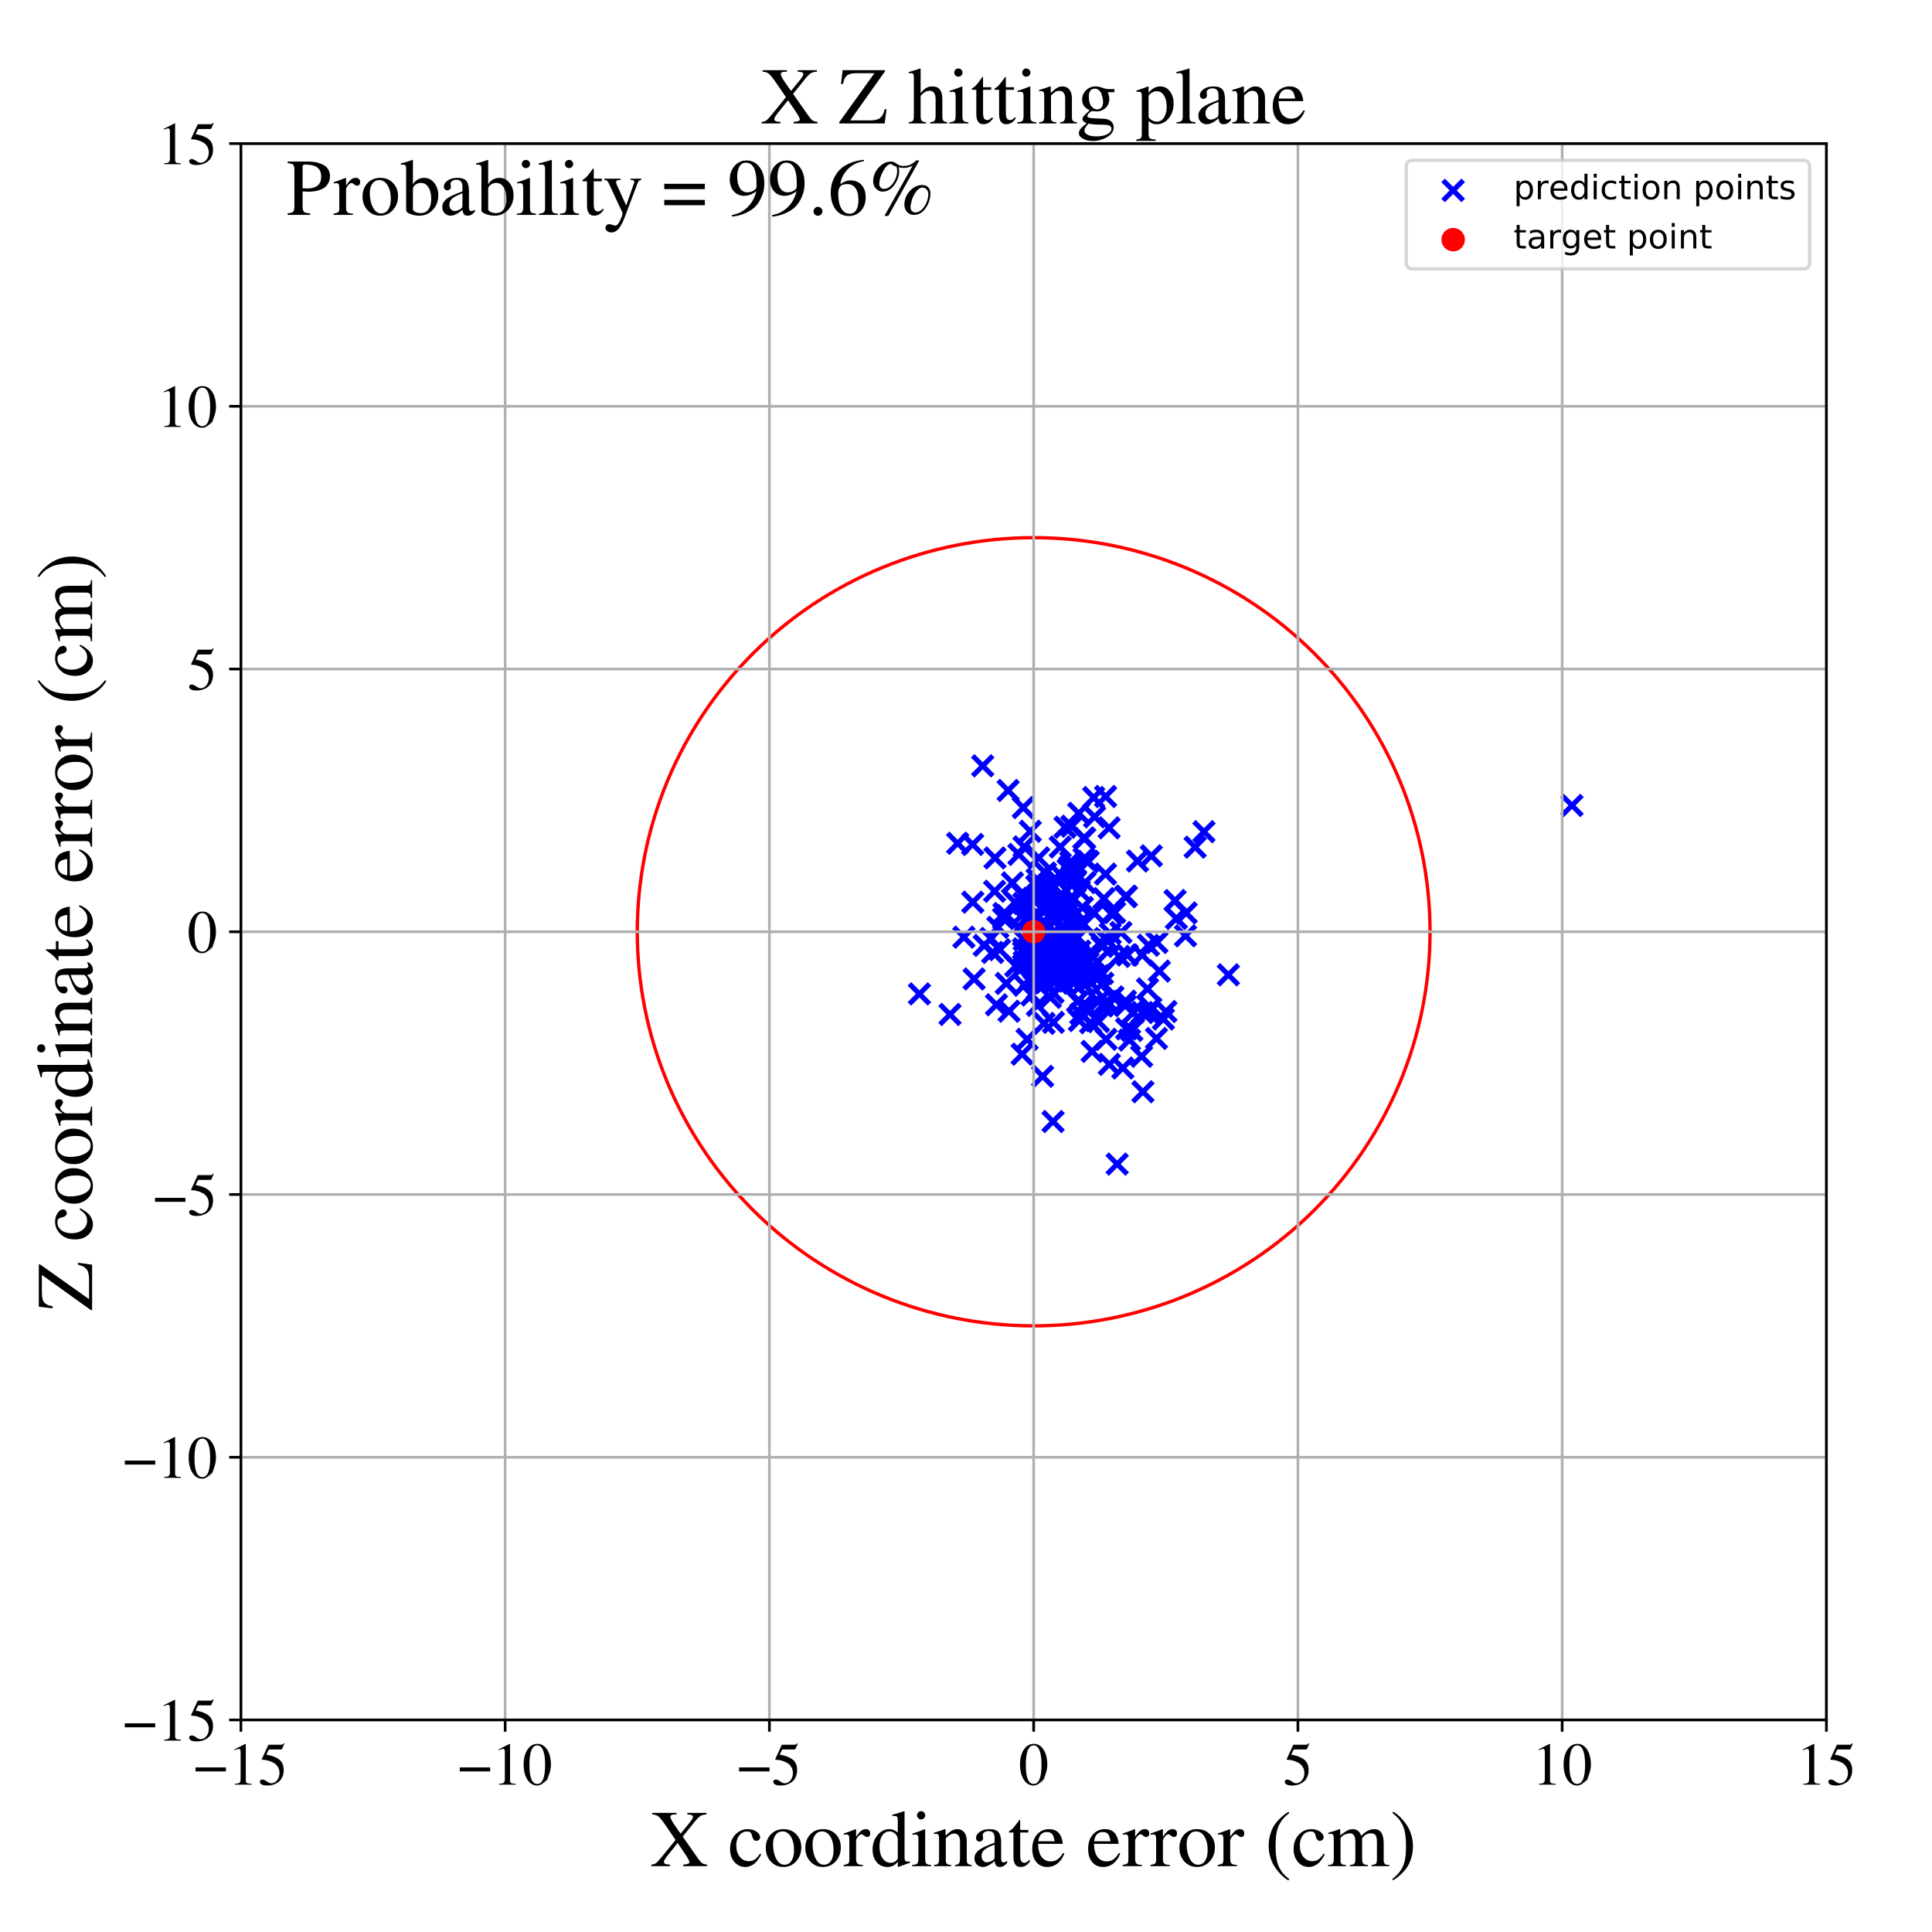 <?xml version="1.0" encoding="utf-8" standalone="no"?>
<!DOCTYPE svg PUBLIC "-//W3C//DTD SVG 1.1//EN"
  "http://www.w3.org/Graphics/SVG/1.1/DTD/svg11.dtd">
<!-- Created with matplotlib (https://matplotlib.org/) -->
<svg height="576pt" version="1.1" viewBox="0 0 576 576" width="576pt" xmlns="http://www.w3.org/2000/svg" xmlns:xlink="http://www.w3.org/1999/xlink">
 <defs>
  <style type="text/css">
*{stroke-linecap:butt;stroke-linejoin:round;}
  </style>
 </defs>
 <g id="figure_1">
  <g id="patch_1">
   <path d="M 0 576 
L 576 576 
L 576 0 
L 0 0 
z
" style="fill:#ffffff;"/>
  </g>
  <g id="axes_1">
   <g id="patch_2">
    <path d="M 71.822 512.784 
L 544.52 512.784 
L 544.52 42.802 
L 71.822 42.802 
z
" style="fill:#ffffff;"/>
   </g>
   <g id="PathCollection_1">
    <defs>
     <path d="M -3 3 
L 3 -3 
M -3 -3 
L 3 3 
" id="m74cb6fc2b7" style="stroke:#0000ff;stroke-width:1.5;"/>
    </defs>
    <g clip-path="url(#pfc2c4396b5)">
     <use style="fill:#0000ff;stroke:#0000ff;stroke-width:1.5;" x="366.216" xlink:href="#m74cb6fc2b7" y="290.629"/>
     <use style="fill:#0000ff;stroke:#0000ff;stroke-width:1.5;" x="309.298" xlink:href="#m74cb6fc2b7" y="291.853"/>
     <use style="fill:#0000ff;stroke:#0000ff;stroke-width:1.5;" x="340.622" xlink:href="#m74cb6fc2b7" y="301.87"/>
     <use style="fill:#0000ff;stroke:#0000ff;stroke-width:1.5;" x="322.209" xlink:href="#m74cb6fc2b7" y="302.267"/>
     <use style="fill:#0000ff;stroke:#0000ff;stroke-width:1.5;" x="319.375" xlink:href="#m74cb6fc2b7" y="257.152"/>
     <use style="fill:#0000ff;stroke:#0000ff;stroke-width:1.5;" x="300.006" xlink:href="#m74cb6fc2b7" y="293.202"/>
     <use style="fill:#0000ff;stroke:#0000ff;stroke-width:1.5;" x="313.673" xlink:href="#m74cb6fc2b7" y="280.918"/>
     <use style="fill:#0000ff;stroke:#0000ff;stroke-width:1.5;" x="300.564" xlink:href="#m74cb6fc2b7" y="235.664"/>
     <use style="fill:#0000ff;stroke:#0000ff;stroke-width:1.5;" x="319.312" xlink:href="#m74cb6fc2b7" y="263.695"/>
     <use style="fill:#0000ff;stroke:#0000ff;stroke-width:1.5;" x="307.642" xlink:href="#m74cb6fc2b7" y="296.662"/>
     <use style="fill:#0000ff;stroke:#0000ff;stroke-width:1.5;" x="313.607" xlink:href="#m74cb6fc2b7" y="286.578"/>
     <use style="fill:#0000ff;stroke:#0000ff;stroke-width:1.5;" x="313.939" xlink:href="#m74cb6fc2b7" y="295.883"/>
     <use style="fill:#0000ff;stroke:#0000ff;stroke-width:1.5;" x="321.949" xlink:href="#m74cb6fc2b7" y="288.35"/>
     <use style="fill:#0000ff;stroke:#0000ff;stroke-width:1.5;" x="353.643" xlink:href="#m74cb6fc2b7" y="272.175"/>
     <use style="fill:#0000ff;stroke:#0000ff;stroke-width:1.5;" x="319.749" xlink:href="#m74cb6fc2b7" y="275.76"/>
     <use style="fill:#0000ff;stroke:#0000ff;stroke-width:1.5;" x="313.138" xlink:href="#m74cb6fc2b7" y="297.353"/>
     <use style="fill:#0000ff;stroke:#0000ff;stroke-width:1.5;" x="298.036" xlink:href="#m74cb6fc2b7" y="283.135"/>
     <use style="fill:#0000ff;stroke:#0000ff;stroke-width:1.5;" x="323.79" xlink:href="#m74cb6fc2b7" y="291.474"/>
     <use style="fill:#0000ff;stroke:#0000ff;stroke-width:1.5;" x="311.629" xlink:href="#m74cb6fc2b7" y="271.464"/>
     <use style="fill:#0000ff;stroke:#0000ff;stroke-width:1.5;" x="324.37" xlink:href="#m74cb6fc2b7" y="287.076"/>
     <use style="fill:#0000ff;stroke:#0000ff;stroke-width:1.5;" x="310.347" xlink:href="#m74cb6fc2b7" y="276.828"/>
     <use style="fill:#0000ff;stroke:#0000ff;stroke-width:1.5;" x="329.758" xlink:href="#m74cb6fc2b7" y="309.847"/>
     <use style="fill:#0000ff;stroke:#0000ff;stroke-width:1.5;" x="325.265" xlink:href="#m74cb6fc2b7" y="290.136"/>
     <use style="fill:#0000ff;stroke:#0000ff;stroke-width:1.5;" x="319.092" xlink:href="#m74cb6fc2b7" y="278.814"/>
     <use style="fill:#0000ff;stroke:#0000ff;stroke-width:1.5;" x="345.645" xlink:href="#m74cb6fc2b7" y="289.515"/>
     <use style="fill:#0000ff;stroke:#0000ff;stroke-width:1.5;" x="309.355" xlink:href="#m74cb6fc2b7" y="291.776"/>
     <use style="fill:#0000ff;stroke:#0000ff;stroke-width:1.5;" x="309.207" xlink:href="#m74cb6fc2b7" y="262.121"/>
     <use style="fill:#0000ff;stroke:#0000ff;stroke-width:1.5;" x="322.709" xlink:href="#m74cb6fc2b7" y="270.544"/>
     <use style="fill:#0000ff;stroke:#0000ff;stroke-width:1.5;" x="325.152" xlink:href="#m74cb6fc2b7" y="304.91"/>
     <use style="fill:#0000ff;stroke:#0000ff;stroke-width:1.5;" x="313.782" xlink:href="#m74cb6fc2b7" y="263.899"/>
     <use style="fill:#0000ff;stroke:#0000ff;stroke-width:1.5;" x="317.246" xlink:href="#m74cb6fc2b7" y="272.045"/>
     <use style="fill:#0000ff;stroke:#0000ff;stroke-width:1.5;" x="305.33" xlink:href="#m74cb6fc2b7" y="280.232"/>
     <use style="fill:#0000ff;stroke:#0000ff;stroke-width:1.5;" x="326.338" xlink:href="#m74cb6fc2b7" y="243.525"/>
     <use style="fill:#0000ff;stroke:#0000ff;stroke-width:1.5;" x="305.302" xlink:href="#m74cb6fc2b7" y="252.494"/>
     <use style="fill:#0000ff;stroke:#0000ff;stroke-width:1.5;" x="302.602" xlink:href="#m74cb6fc2b7" y="269.035"/>
     <use style="fill:#0000ff;stroke:#0000ff;stroke-width:1.5;" x="308.129" xlink:href="#m74cb6fc2b7" y="274.551"/>
     <use style="fill:#0000ff;stroke:#0000ff;stroke-width:1.5;" x="320.647" xlink:href="#m74cb6fc2b7" y="290.985"/>
     <use style="fill:#0000ff;stroke:#0000ff;stroke-width:1.5;" x="320.101" xlink:href="#m74cb6fc2b7" y="293.112"/>
     <use style="fill:#0000ff;stroke:#0000ff;stroke-width:1.5;" x="350.717" xlink:href="#m74cb6fc2b7" y="273.826"/>
     <use style="fill:#0000ff;stroke:#0000ff;stroke-width:1.5;" x="329.615" xlink:href="#m74cb6fc2b7" y="237.47"/>
     <use style="fill:#0000ff;stroke:#0000ff;stroke-width:1.5;" x="329.995" xlink:href="#m74cb6fc2b7" y="298.519"/>
     <use style="fill:#0000ff;stroke:#0000ff;stroke-width:1.5;" x="306.658" xlink:href="#m74cb6fc2b7" y="278.651"/>
     <use style="fill:#0000ff;stroke:#0000ff;stroke-width:1.5;" x="319.259" xlink:href="#m74cb6fc2b7" y="256.891"/>
     <use style="fill:#0000ff;stroke:#0000ff;stroke-width:1.5;" x="336.09" xlink:href="#m74cb6fc2b7" y="284.731"/>
     <use style="fill:#0000ff;stroke:#0000ff;stroke-width:1.5;" x="325.122" xlink:href="#m74cb6fc2b7" y="288.845"/>
     <use style="fill:#0000ff;stroke:#0000ff;stroke-width:1.5;" x="302.841" xlink:href="#m74cb6fc2b7" y="287.988"/>
     <use style="fill:#0000ff;stroke:#0000ff;stroke-width:1.5;" x="324.912" xlink:href="#m74cb6fc2b7" y="289.342"/>
     <use style="fill:#0000ff;stroke:#0000ff;stroke-width:1.5;" x="316.128" xlink:href="#m74cb6fc2b7" y="260.738"/>
     <use style="fill:#0000ff;stroke:#0000ff;stroke-width:1.5;" x="334.187" xlink:href="#m74cb6fc2b7" y="278.004"/>
     <use style="fill:#0000ff;stroke:#0000ff;stroke-width:1.5;" x="299.309" xlink:href="#m74cb6fc2b7" y="272.361"/>
     <use style="fill:#0000ff;stroke:#0000ff;stroke-width:1.5;" x="319.158" xlink:href="#m74cb6fc2b7" y="259.392"/>
     <use style="fill:#0000ff;stroke:#0000ff;stroke-width:1.5;" x="308.796" xlink:href="#m74cb6fc2b7" y="282.949"/>
     <use style="fill:#0000ff;stroke:#0000ff;stroke-width:1.5;" x="308.298" xlink:href="#m74cb6fc2b7" y="276.816"/>
     <use style="fill:#0000ff;stroke:#0000ff;stroke-width:1.5;" x="317.84" xlink:href="#m74cb6fc2b7" y="281.56"/>
     <use style="fill:#0000ff;stroke:#0000ff;stroke-width:1.5;" x="287.371" xlink:href="#m74cb6fc2b7" y="279.405"/>
     <use style="fill:#0000ff;stroke:#0000ff;stroke-width:1.5;" x="330.667" xlink:href="#m74cb6fc2b7" y="246.817"/>
     <use style="fill:#0000ff;stroke:#0000ff;stroke-width:1.5;" x="327.535" xlink:href="#m74cb6fc2b7" y="290.864"/>
     <use style="fill:#0000ff;stroke:#0000ff;stroke-width:1.5;" x="346.848" xlink:href="#m74cb6fc2b7" y="303.809"/>
     <use style="fill:#0000ff;stroke:#0000ff;stroke-width:1.5;" x="358.944" xlink:href="#m74cb6fc2b7" y="247.96"/>
     <use style="fill:#0000ff;stroke:#0000ff;stroke-width:1.5;" x="320.869" xlink:href="#m74cb6fc2b7" y="287.348"/>
     <use style="fill:#0000ff;stroke:#0000ff;stroke-width:1.5;" x="307.161" xlink:href="#m74cb6fc2b7" y="247.829"/>
     <use style="fill:#0000ff;stroke:#0000ff;stroke-width:1.5;" x="318.102" xlink:href="#m74cb6fc2b7" y="279.724"/>
     <use style="fill:#0000ff;stroke:#0000ff;stroke-width:1.5;" x="312.778" xlink:href="#m74cb6fc2b7" y="273.374"/>
     <use style="fill:#0000ff;stroke:#0000ff;stroke-width:1.5;" x="311.82" xlink:href="#m74cb6fc2b7" y="292.961"/>
     <use style="fill:#0000ff;stroke:#0000ff;stroke-width:1.5;" x="328.015" xlink:href="#m74cb6fc2b7" y="280.978"/>
     <use style="fill:#0000ff;stroke:#0000ff;stroke-width:1.5;" x="330.293" xlink:href="#m74cb6fc2b7" y="280.407"/>
     <use style="fill:#0000ff;stroke:#0000ff;stroke-width:1.5;" x="328.675" xlink:href="#m74cb6fc2b7" y="299.912"/>
     <use style="fill:#0000ff;stroke:#0000ff;stroke-width:1.5;" x="326.385" xlink:href="#m74cb6fc2b7" y="290.851"/>
     <use style="fill:#0000ff;stroke:#0000ff;stroke-width:1.5;" x="340.36" xlink:href="#m74cb6fc2b7" y="314.926"/>
     <use style="fill:#0000ff;stroke:#0000ff;stroke-width:1.5;" x="306.231" xlink:href="#m74cb6fc2b7" y="309.871"/>
     <use style="fill:#0000ff;stroke:#0000ff;stroke-width:1.5;" x="317.791" xlink:href="#m74cb6fc2b7" y="283.805"/>
     <use style="fill:#0000ff;stroke:#0000ff;stroke-width:1.5;" x="344.921" xlink:href="#m74cb6fc2b7" y="280.982"/>
     <use style="fill:#0000ff;stroke:#0000ff;stroke-width:1.5;" x="311.102" xlink:href="#m74cb6fc2b7" y="277.853"/>
     <use style="fill:#0000ff;stroke:#0000ff;stroke-width:1.5;" x="320.858" xlink:href="#m74cb6fc2b7" y="288.467"/>
     <use style="fill:#0000ff;stroke:#0000ff;stroke-width:1.5;" x="320.044" xlink:href="#m74cb6fc2b7" y="280.409"/>
     <use style="fill:#0000ff;stroke:#0000ff;stroke-width:1.5;" x="315.668" xlink:href="#m74cb6fc2b7" y="263.045"/>
     <use style="fill:#0000ff;stroke:#0000ff;stroke-width:1.5;" x="347.606" xlink:href="#m74cb6fc2b7" y="301.576"/>
     <use style="fill:#0000ff;stroke:#0000ff;stroke-width:1.5;" x="292.986" xlink:href="#m74cb6fc2b7" y="228.322"/>
     <use style="fill:#0000ff;stroke:#0000ff;stroke-width:1.5;" x="321.238" xlink:href="#m74cb6fc2b7" y="298.585"/>
     <use style="fill:#0000ff;stroke:#0000ff;stroke-width:1.5;" x="305.511" xlink:href="#m74cb6fc2b7" y="287.729"/>
     <use style="fill:#0000ff;stroke:#0000ff;stroke-width:1.5;" x="311.141" xlink:href="#m74cb6fc2b7" y="290.832"/>
     <use style="fill:#0000ff;stroke:#0000ff;stroke-width:1.5;" x="343.135" xlink:href="#m74cb6fc2b7" y="300.588"/>
     <use style="fill:#0000ff;stroke:#0000ff;stroke-width:1.5;" x="329.477" xlink:href="#m74cb6fc2b7" y="279.831"/>
     <use style="fill:#0000ff;stroke:#0000ff;stroke-width:1.5;" x="321.796" xlink:href="#m74cb6fc2b7" y="285.531"/>
     <use style="fill:#0000ff;stroke:#0000ff;stroke-width:1.5;" x="296.642" xlink:href="#m74cb6fc2b7" y="255.785"/>
     <use style="fill:#0000ff;stroke:#0000ff;stroke-width:1.5;" x="334.759" xlink:href="#m74cb6fc2b7" y="318.42"/>
     <use style="fill:#0000ff;stroke:#0000ff;stroke-width:1.5;" x="324.576" xlink:href="#m74cb6fc2b7" y="300.83"/>
     <use style="fill:#0000ff;stroke:#0000ff;stroke-width:1.5;" x="325.597" xlink:href="#m74cb6fc2b7" y="313.466"/>
     <use style="fill:#0000ff;stroke:#0000ff;stroke-width:1.5;" x="310.59" xlink:href="#m74cb6fc2b7" y="275.225"/>
     <use style="fill:#0000ff;stroke:#0000ff;stroke-width:1.5;" x="323.134" xlink:href="#m74cb6fc2b7" y="275.56"/>
     <use style="fill:#0000ff;stroke:#0000ff;stroke-width:1.5;" x="321.606" xlink:href="#m74cb6fc2b7" y="242.469"/>
     <use style="fill:#0000ff;stroke:#0000ff;stroke-width:1.5;" x="316.347" xlink:href="#m74cb6fc2b7" y="281.556"/>
     <use style="fill:#0000ff;stroke:#0000ff;stroke-width:1.5;" x="309.274" xlink:href="#m74cb6fc2b7" y="299.742"/>
     <use style="fill:#0000ff;stroke:#0000ff;stroke-width:1.5;" x="318.568" xlink:href="#m74cb6fc2b7" y="279.111"/>
     <use style="fill:#0000ff;stroke:#0000ff;stroke-width:1.5;" x="330.728" xlink:href="#m74cb6fc2b7" y="317.322"/>
     <use style="fill:#0000ff;stroke:#0000ff;stroke-width:1.5;" x="290.027" xlink:href="#m74cb6fc2b7" y="268.97"/>
     <use style="fill:#0000ff;stroke:#0000ff;stroke-width:1.5;" x="315.343" xlink:href="#m74cb6fc2b7" y="286.882"/>
     <use style="fill:#0000ff;stroke:#0000ff;stroke-width:1.5;" x="295.421" xlink:href="#m74cb6fc2b7" y="279.8"/>
     <use style="fill:#0000ff;stroke:#0000ff;stroke-width:1.5;" x="315.042" xlink:href="#m74cb6fc2b7" y="285.923"/>
     <use style="fill:#0000ff;stroke:#0000ff;stroke-width:1.5;" x="329.585" xlink:href="#m74cb6fc2b7" y="260.594"/>
     <use style="fill:#0000ff;stroke:#0000ff;stroke-width:1.5;" x="324.421" xlink:href="#m74cb6fc2b7" y="292.219"/>
     <use style="fill:#0000ff;stroke:#0000ff;stroke-width:1.5;" x="327.509" xlink:href="#m74cb6fc2b7" y="304.576"/>
     <use style="fill:#0000ff;stroke:#0000ff;stroke-width:1.5;" x="313.804" xlink:href="#m74cb6fc2b7" y="292.506"/>
     <use style="fill:#0000ff;stroke:#0000ff;stroke-width:1.5;" x="328.674" xlink:href="#m74cb6fc2b7" y="290.234"/>
     <use style="fill:#0000ff;stroke:#0000ff;stroke-width:1.5;" x="321.281" xlink:href="#m74cb6fc2b7" y="279.497"/>
     <use style="fill:#0000ff;stroke:#0000ff;stroke-width:1.5;" x="353.438" xlink:href="#m74cb6fc2b7" y="279.002"/>
     <use style="fill:#0000ff;stroke:#0000ff;stroke-width:1.5;" x="319.522" xlink:href="#m74cb6fc2b7" y="246.322"/>
     <use style="fill:#0000ff;stroke:#0000ff;stroke-width:1.5;" x="336.753" xlink:href="#m74cb6fc2b7" y="310.066"/>
     <use style="fill:#0000ff;stroke:#0000ff;stroke-width:1.5;" x="320.696" xlink:href="#m74cb6fc2b7" y="262.487"/>
     <use style="fill:#0000ff;stroke:#0000ff;stroke-width:1.5;" x="300.827" xlink:href="#m74cb6fc2b7" y="301.475"/>
     <use style="fill:#0000ff;stroke:#0000ff;stroke-width:1.5;" x="314.429" xlink:href="#m74cb6fc2b7" y="288.869"/>
     <use style="fill:#0000ff;stroke:#0000ff;stroke-width:1.5;" x="323.763" xlink:href="#m74cb6fc2b7" y="300.688"/>
     <use style="fill:#0000ff;stroke:#0000ff;stroke-width:1.5;" x="323.478" xlink:href="#m74cb6fc2b7" y="263.123"/>
     <use style="fill:#0000ff;stroke:#0000ff;stroke-width:1.5;" x="300.251" xlink:href="#m74cb6fc2b7" y="272.966"/>
     <use style="fill:#0000ff;stroke:#0000ff;stroke-width:1.5;" x="322.954" xlink:href="#m74cb6fc2b7" y="299.662"/>
     <use style="fill:#0000ff;stroke:#0000ff;stroke-width:1.5;" x="319.73" xlink:href="#m74cb6fc2b7" y="261.094"/>
     <use style="fill:#0000ff;stroke:#0000ff;stroke-width:1.5;" x="313.904" xlink:href="#m74cb6fc2b7" y="274.175"/>
     <use style="fill:#0000ff;stroke:#0000ff;stroke-width:1.5;" x="314.217" xlink:href="#m74cb6fc2b7" y="284.308"/>
     <use style="fill:#0000ff;stroke:#0000ff;stroke-width:1.5;" x="343.249" xlink:href="#m74cb6fc2b7" y="255.158"/>
     <use style="fill:#0000ff;stroke:#0000ff;stroke-width:1.5;" x="326.009" xlink:href="#m74cb6fc2b7" y="287.919"/>
     <use style="fill:#0000ff;stroke:#0000ff;stroke-width:1.5;" x="315.566" xlink:href="#m74cb6fc2b7" y="268.082"/>
     <use style="fill:#0000ff;stroke:#0000ff;stroke-width:1.5;" x="324.489" xlink:href="#m74cb6fc2b7" y="300.419"/>
     <use style="fill:#0000ff;stroke:#0000ff;stroke-width:1.5;" x="305.066" xlink:href="#m74cb6fc2b7" y="240.768"/>
     <use style="fill:#0000ff;stroke:#0000ff;stroke-width:1.5;" x="335.562" xlink:href="#m74cb6fc2b7" y="267.265"/>
     <use style="fill:#0000ff;stroke:#0000ff;stroke-width:1.5;" x="329.103" xlink:href="#m74cb6fc2b7" y="267.901"/>
     <use style="fill:#0000ff;stroke:#0000ff;stroke-width:1.5;" x="340.563" xlink:href="#m74cb6fc2b7" y="284.716"/>
     <use style="fill:#0000ff;stroke:#0000ff;stroke-width:1.5;" x="295.959" xlink:href="#m74cb6fc2b7" y="283.956"/>
     <use style="fill:#0000ff;stroke:#0000ff;stroke-width:1.5;" x="332.309" xlink:href="#m74cb6fc2b7" y="272.047"/>
     <use style="fill:#0000ff;stroke:#0000ff;stroke-width:1.5;" x="316.42" xlink:href="#m74cb6fc2b7" y="269.13"/>
     <use style="fill:#0000ff;stroke:#0000ff;stroke-width:1.5;" x="297.087" xlink:href="#m74cb6fc2b7" y="299.564"/>
     <use style="fill:#0000ff;stroke:#0000ff;stroke-width:1.5;" x="326.067" xlink:href="#m74cb6fc2b7" y="237.776"/>
     <use style="fill:#0000ff;stroke:#0000ff;stroke-width:1.5;" x="320.525" xlink:href="#m74cb6fc2b7" y="262.966"/>
     <use style="fill:#0000ff;stroke:#0000ff;stroke-width:1.5;" x="320.106" xlink:href="#m74cb6fc2b7" y="285.547"/>
     <use style="fill:#0000ff;stroke:#0000ff;stroke-width:1.5;" x="331.004" xlink:href="#m74cb6fc2b7" y="278.342"/>
     <use style="fill:#0000ff;stroke:#0000ff;stroke-width:1.5;" x="319.82" xlink:href="#m74cb6fc2b7" y="284.206"/>
     <use style="fill:#0000ff;stroke:#0000ff;stroke-width:1.5;" x="312.309" xlink:href="#m74cb6fc2b7" y="267.486"/>
     <use style="fill:#0000ff;stroke:#0000ff;stroke-width:1.5;" x="321.792" xlink:href="#m74cb6fc2b7" y="265.606"/>
     <use style="fill:#0000ff;stroke:#0000ff;stroke-width:1.5;" x="305.135" xlink:href="#m74cb6fc2b7" y="282.874"/>
     <use style="fill:#0000ff;stroke:#0000ff;stroke-width:1.5;" x="308.54" xlink:href="#m74cb6fc2b7" y="278.931"/>
     <use style="fill:#0000ff;stroke:#0000ff;stroke-width:1.5;" x="285.509" xlink:href="#m74cb6fc2b7" y="251.421"/>
     <use style="fill:#0000ff;stroke:#0000ff;stroke-width:1.5;" x="305.248" xlink:href="#m74cb6fc2b7" y="269.346"/>
     <use style="fill:#0000ff;stroke:#0000ff;stroke-width:1.5;" x="305.114" xlink:href="#m74cb6fc2b7" y="267.056"/>
     <use style="fill:#0000ff;stroke:#0000ff;stroke-width:1.5;" x="310.843" xlink:href="#m74cb6fc2b7" y="320.887"/>
     <use style="fill:#0000ff;stroke:#0000ff;stroke-width:1.5;" x="312.566" xlink:href="#m74cb6fc2b7" y="263.877"/>
     <use style="fill:#0000ff;stroke:#0000ff;stroke-width:1.5;" x="305.513" xlink:href="#m74cb6fc2b7" y="287.005"/>
     <use style="fill:#0000ff;stroke:#0000ff;stroke-width:1.5;" x="305.16" xlink:href="#m74cb6fc2b7" y="283.861"/>
     <use style="fill:#0000ff;stroke:#0000ff;stroke-width:1.5;" x="310.489" xlink:href="#m74cb6fc2b7" y="264.926"/>
     <use style="fill:#0000ff;stroke:#0000ff;stroke-width:1.5;" x="318.444" xlink:href="#m74cb6fc2b7" y="259.239"/>
     <use style="fill:#0000ff;stroke:#0000ff;stroke-width:1.5;" x="309.871" xlink:href="#m74cb6fc2b7" y="265.002"/>
     <use style="fill:#0000ff;stroke:#0000ff;stroke-width:1.5;" x="297.493" xlink:href="#m74cb6fc2b7" y="276.453"/>
     <use style="fill:#0000ff;stroke:#0000ff;stroke-width:1.5;" x="318.711" xlink:href="#m74cb6fc2b7" y="274.823"/>
     <use style="fill:#0000ff;stroke:#0000ff;stroke-width:1.5;" x="337.448" xlink:href="#m74cb6fc2b7" y="307.195"/>
     <use style="fill:#0000ff;stroke:#0000ff;stroke-width:1.5;" x="317.526" xlink:href="#m74cb6fc2b7" y="246.62"/>
     <use style="fill:#0000ff;stroke:#0000ff;stroke-width:1.5;" x="290.414" xlink:href="#m74cb6fc2b7" y="291.863"/>
     <use style="fill:#0000ff;stroke:#0000ff;stroke-width:1.5;" x="313.952" xlink:href="#m74cb6fc2b7" y="334.364"/>
     <use style="fill:#0000ff;stroke:#0000ff;stroke-width:1.5;" x="323.188" xlink:href="#m74cb6fc2b7" y="255.968"/>
     <use style="fill:#0000ff;stroke:#0000ff;stroke-width:1.5;" x="311.978" xlink:href="#m74cb6fc2b7" y="270.603"/>
     <use style="fill:#0000ff;stroke:#0000ff;stroke-width:1.5;" x="330.45" xlink:href="#m74cb6fc2b7" y="299.613"/>
     <use style="fill:#0000ff;stroke:#0000ff;stroke-width:1.5;" x="283.232" xlink:href="#m74cb6fc2b7" y="302.438"/>
     <use style="fill:#0000ff;stroke:#0000ff;stroke-width:1.5;" x="308.196" xlink:href="#m74cb6fc2b7" y="284.626"/>
     <use style="fill:#0000ff;stroke:#0000ff;stroke-width:1.5;" x="305.374" xlink:href="#m74cb6fc2b7" y="293.729"/>
     <use style="fill:#0000ff;stroke:#0000ff;stroke-width:1.5;" x="321.807" xlink:href="#m74cb6fc2b7" y="304.262"/>
     <use style="fill:#0000ff;stroke:#0000ff;stroke-width:1.5;" x="311.788" xlink:href="#m74cb6fc2b7" y="287.805"/>
     <use style="fill:#0000ff;stroke:#0000ff;stroke-width:1.5;" x="303.768" xlink:href="#m74cb6fc2b7" y="254.733"/>
     <use style="fill:#0000ff;stroke:#0000ff;stroke-width:1.5;" x="319.866" xlink:href="#m74cb6fc2b7" y="288.857"/>
     <use style="fill:#0000ff;stroke:#0000ff;stroke-width:1.5;" x="342.117" xlink:href="#m74cb6fc2b7" y="294.813"/>
     <use style="fill:#0000ff;stroke:#0000ff;stroke-width:1.5;" x="337.918" xlink:href="#m74cb6fc2b7" y="301.861"/>
     <use style="fill:#0000ff;stroke:#0000ff;stroke-width:1.5;" x="316.359" xlink:href="#m74cb6fc2b7" y="279.488"/>
     <use style="fill:#0000ff;stroke:#0000ff;stroke-width:1.5;" x="299.212" xlink:href="#m74cb6fc2b7" y="273.855"/>
     <use style="fill:#0000ff;stroke:#0000ff;stroke-width:1.5;" x="350.328" xlink:href="#m74cb6fc2b7" y="268.48"/>
     <use style="fill:#0000ff;stroke:#0000ff;stroke-width:1.5;" x="340.747" xlink:href="#m74cb6fc2b7" y="325.489"/>
     <use style="fill:#0000ff;stroke:#0000ff;stroke-width:1.5;" x="307.575" xlink:href="#m74cb6fc2b7" y="286.349"/>
     <use style="fill:#0000ff;stroke:#0000ff;stroke-width:1.5;" x="335.525" xlink:href="#m74cb6fc2b7" y="298.471"/>
     <use style="fill:#0000ff;stroke:#0000ff;stroke-width:1.5;" x="333.669" xlink:href="#m74cb6fc2b7" y="285.135"/>
     <use style="fill:#0000ff;stroke:#0000ff;stroke-width:1.5;" x="327.22" xlink:href="#m74cb6fc2b7" y="286.788"/>
     <use style="fill:#0000ff;stroke:#0000ff;stroke-width:1.5;" x="304.738" xlink:href="#m74cb6fc2b7" y="314.286"/>
     <use style="fill:#0000ff;stroke:#0000ff;stroke-width:1.5;" x="316.097" xlink:href="#m74cb6fc2b7" y="252.519"/>
     <use style="fill:#0000ff;stroke:#0000ff;stroke-width:1.5;" x="316.756" xlink:href="#m74cb6fc2b7" y="270.333"/>
     <use style="fill:#0000ff;stroke:#0000ff;stroke-width:1.5;" x="293.427" xlink:href="#m74cb6fc2b7" y="281.863"/>
     <use style="fill:#0000ff;stroke:#0000ff;stroke-width:1.5;" x="289.979" xlink:href="#m74cb6fc2b7" y="251.747"/>
     <use style="fill:#0000ff;stroke:#0000ff;stroke-width:1.5;" x="274.117" xlink:href="#m74cb6fc2b7" y="296.32"/>
     <use style="fill:#0000ff;stroke:#0000ff;stroke-width:1.5;" x="468.665" xlink:href="#m74cb6fc2b7" y="240.134"/>
     <use style="fill:#0000ff;stroke:#0000ff;stroke-width:1.5;" x="312.288" xlink:href="#m74cb6fc2b7" y="287.202"/>
     <use style="fill:#0000ff;stroke:#0000ff;stroke-width:1.5;" x="305.903" xlink:href="#m74cb6fc2b7" y="273.879"/>
     <use style="fill:#0000ff;stroke:#0000ff;stroke-width:1.5;" x="339.123" xlink:href="#m74cb6fc2b7" y="256.693"/>
     <use style="fill:#0000ff;stroke:#0000ff;stroke-width:1.5;" x="321.922" xlink:href="#m74cb6fc2b7" y="283.547"/>
     <use style="fill:#0000ff;stroke:#0000ff;stroke-width:1.5;" x="328.797" xlink:href="#m74cb6fc2b7" y="293.137"/>
     <use style="fill:#0000ff;stroke:#0000ff;stroke-width:1.5;" x="333.064" xlink:href="#m74cb6fc2b7" y="347.054"/>
     <use style="fill:#0000ff;stroke:#0000ff;stroke-width:1.5;" x="311.932" xlink:href="#m74cb6fc2b7" y="285.914"/>
     <use style="fill:#0000ff;stroke:#0000ff;stroke-width:1.5;" x="305.399" xlink:href="#m74cb6fc2b7" y="286.694"/>
     <use style="fill:#0000ff;stroke:#0000ff;stroke-width:1.5;" x="322.867" xlink:href="#m74cb6fc2b7" y="293.113"/>
     <use style="fill:#0000ff;stroke:#0000ff;stroke-width:1.5;" x="322.364" xlink:href="#m74cb6fc2b7" y="290.12"/>
     <use style="fill:#0000ff;stroke:#0000ff;stroke-width:1.5;" x="310.305" xlink:href="#m74cb6fc2b7" y="266.495"/>
     <use style="fill:#0000ff;stroke:#0000ff;stroke-width:1.5;" x="301.847" xlink:href="#m74cb6fc2b7" y="263.215"/>
     <use style="fill:#0000ff;stroke:#0000ff;stroke-width:1.5;" x="331.798" xlink:href="#m74cb6fc2b7" y="297.209"/>
     <use style="fill:#0000ff;stroke:#0000ff;stroke-width:1.5;" x="331.335" xlink:href="#m74cb6fc2b7" y="272.417"/>
     <use style="fill:#0000ff;stroke:#0000ff;stroke-width:1.5;" x="335.838" xlink:href="#m74cb6fc2b7" y="267.23"/>
     <use style="fill:#0000ff;stroke:#0000ff;stroke-width:1.5;" x="296.529" xlink:href="#m74cb6fc2b7" y="265.712"/>
     <use style="fill:#0000ff;stroke:#0000ff;stroke-width:1.5;" x="317.096" xlink:href="#m74cb6fc2b7" y="293.037"/>
     <use style="fill:#0000ff;stroke:#0000ff;stroke-width:1.5;" x="335.461" xlink:href="#m74cb6fc2b7" y="299.809"/>
     <use style="fill:#0000ff;stroke:#0000ff;stroke-width:1.5;" x="318.942" xlink:href="#m74cb6fc2b7" y="258.463"/>
     <use style="fill:#0000ff;stroke:#0000ff;stroke-width:1.5;" x="314.057" xlink:href="#m74cb6fc2b7" y="304.802"/>
     <use style="fill:#0000ff;stroke:#0000ff;stroke-width:1.5;" x="307.899" xlink:href="#m74cb6fc2b7" y="268.166"/>
     <use style="fill:#0000ff;stroke:#0000ff;stroke-width:1.5;" x="356.309" xlink:href="#m74cb6fc2b7" y="252.57"/>
     <use style="fill:#0000ff;stroke:#0000ff;stroke-width:1.5;" x="318.058" xlink:href="#m74cb6fc2b7" y="268.852"/>
     <use style="fill:#0000ff;stroke:#0000ff;stroke-width:1.5;" x="309.86" xlink:href="#m74cb6fc2b7" y="285.397"/>
     <use style="fill:#0000ff;stroke:#0000ff;stroke-width:1.5;" x="317.903" xlink:href="#m74cb6fc2b7" y="272.733"/>
     <use style="fill:#0000ff;stroke:#0000ff;stroke-width:1.5;" x="307.302" xlink:href="#m74cb6fc2b7" y="291.532"/>
     <use style="fill:#0000ff;stroke:#0000ff;stroke-width:1.5;" x="308.363" xlink:href="#m74cb6fc2b7" y="281.139"/>
     <use style="fill:#0000ff;stroke:#0000ff;stroke-width:1.5;" x="313.98" xlink:href="#m74cb6fc2b7" y="285.7"/>
     <use style="fill:#0000ff;stroke:#0000ff;stroke-width:1.5;" x="324.398" xlink:href="#m74cb6fc2b7" y="256.9"/>
     <use style="fill:#0000ff;stroke:#0000ff;stroke-width:1.5;" x="323.409" xlink:href="#m74cb6fc2b7" y="249.939"/>
     <use style="fill:#0000ff;stroke:#0000ff;stroke-width:1.5;" x="311.435" xlink:href="#m74cb6fc2b7" y="282.245"/>
     <use style="fill:#0000ff;stroke:#0000ff;stroke-width:1.5;" x="314.199" xlink:href="#m74cb6fc2b7" y="264.425"/>
     <use style="fill:#0000ff;stroke:#0000ff;stroke-width:1.5;" x="324.378" xlink:href="#m74cb6fc2b7" y="256.822"/>
     <use style="fill:#0000ff;stroke:#0000ff;stroke-width:1.5;" x="320.212" xlink:href="#m74cb6fc2b7" y="284.555"/>
     <use style="fill:#0000ff;stroke:#0000ff;stroke-width:1.5;" x="310.715" xlink:href="#m74cb6fc2b7" y="291.561"/>
     <use style="fill:#0000ff;stroke:#0000ff;stroke-width:1.5;" x="308.284" xlink:href="#m74cb6fc2b7" y="288.737"/>
     <use style="fill:#0000ff;stroke:#0000ff;stroke-width:1.5;" x="342.387" xlink:href="#m74cb6fc2b7" y="281.826"/>
     <use style="fill:#0000ff;stroke:#0000ff;stroke-width:1.5;" x="305.802" xlink:href="#m74cb6fc2b7" y="274.5"/>
     <use style="fill:#0000ff;stroke:#0000ff;stroke-width:1.5;" x="313.982" xlink:href="#m74cb6fc2b7" y="291.742"/>
     <use style="fill:#0000ff;stroke:#0000ff;stroke-width:1.5;" x="327.452" xlink:href="#m74cb6fc2b7" y="298.61"/>
     <use style="fill:#0000ff;stroke:#0000ff;stroke-width:1.5;" x="328.588" xlink:href="#m74cb6fc2b7" y="282.162"/>
     <use style="fill:#0000ff;stroke:#0000ff;stroke-width:1.5;" x="342.404" xlink:href="#m74cb6fc2b7" y="301.885"/>
     <use style="fill:#0000ff;stroke:#0000ff;stroke-width:1.5;" x="344.789" xlink:href="#m74cb6fc2b7" y="309.597"/>
     <use style="fill:#0000ff;stroke:#0000ff;stroke-width:1.5;" x="308.071" xlink:href="#m74cb6fc2b7" y="267.821"/>
     <use style="fill:#0000ff;stroke:#0000ff;stroke-width:1.5;" x="311.282" xlink:href="#m74cb6fc2b7" y="269.767"/>
     <use style="fill:#0000ff;stroke:#0000ff;stroke-width:1.5;" x="311.267" xlink:href="#m74cb6fc2b7" y="305.108"/>
     <use style="fill:#0000ff;stroke:#0000ff;stroke-width:1.5;" x="311.692" xlink:href="#m74cb6fc2b7" y="260.291"/>
     <use style="fill:#0000ff;stroke:#0000ff;stroke-width:1.5;" x="320.073" xlink:href="#m74cb6fc2b7" y="292.212"/>
     <use style="fill:#0000ff;stroke:#0000ff;stroke-width:1.5;" x="321.687" xlink:href="#m74cb6fc2b7" y="285.015"/>
     <use style="fill:#0000ff;stroke:#0000ff;stroke-width:1.5;" x="322.289" xlink:href="#m74cb6fc2b7" y="274.838"/>
     <use style="fill:#0000ff;stroke:#0000ff;stroke-width:1.5;" x="313.138" xlink:href="#m74cb6fc2b7" y="265.416"/>
     <use style="fill:#0000ff;stroke:#0000ff;stroke-width:1.5;" x="305.85" xlink:href="#m74cb6fc2b7" y="271.649"/>
     <use style="fill:#0000ff;stroke:#0000ff;stroke-width:1.5;" x="326.231" xlink:href="#m74cb6fc2b7" y="272.229"/>
     <use style="fill:#0000ff;stroke:#0000ff;stroke-width:1.5;" x="309.901" xlink:href="#m74cb6fc2b7" y="292.332"/>
     <use style="fill:#0000ff;stroke:#0000ff;stroke-width:1.5;" x="318.997" xlink:href="#m74cb6fc2b7" y="269.343"/>
     <use style="fill:#0000ff;stroke:#0000ff;stroke-width:1.5;" x="313.051" xlink:href="#m74cb6fc2b7" y="283.888"/>
     <use style="fill:#0000ff;stroke:#0000ff;stroke-width:1.5;" x="316.442" xlink:href="#m74cb6fc2b7" y="276.367"/>
     <use style="fill:#0000ff;stroke:#0000ff;stroke-width:1.5;" x="322.928" xlink:href="#m74cb6fc2b7" y="290.6"/>
     <use style="fill:#0000ff;stroke:#0000ff;stroke-width:1.5;" x="313.817" xlink:href="#m74cb6fc2b7" y="278.284"/>
     <use style="fill:#0000ff;stroke:#0000ff;stroke-width:1.5;" x="315.437" xlink:href="#m74cb6fc2b7" y="283.535"/>
     <use style="fill:#0000ff;stroke:#0000ff;stroke-width:1.5;" x="306.31" xlink:href="#m74cb6fc2b7" y="283.323"/>
     <use style="fill:#0000ff;stroke:#0000ff;stroke-width:1.5;" x="309.673" xlink:href="#m74cb6fc2b7" y="255.761"/>
     <use style="fill:#0000ff;stroke:#0000ff;stroke-width:1.5;" x="312.984" xlink:href="#m74cb6fc2b7" y="284.837"/>
     <use style="fill:#0000ff;stroke:#0000ff;stroke-width:1.5;" x="310.09" xlink:href="#m74cb6fc2b7" y="290.669"/>
     <use style="fill:#0000ff;stroke:#0000ff;stroke-width:1.5;" x="335.874" xlink:href="#m74cb6fc2b7" y="306.729"/>
     <use style="fill:#0000ff;stroke:#0000ff;stroke-width:1.5;" x="314.59" xlink:href="#m74cb6fc2b7" y="290.074"/>
     <use style="fill:#0000ff;stroke:#0000ff;stroke-width:1.5;" x="323.118" xlink:href="#m74cb6fc2b7" y="249.896"/>
     <use style="fill:#0000ff;stroke:#0000ff;stroke-width:1.5;" x="309.091" xlink:href="#m74cb6fc2b7" y="264.175"/>
    </g>
   </g>
   <g id="PathCollection_2">
    <defs>
     <path d="M 0 3 
C 0.796 3 1.559 2.684 2.121 2.121 
C 2.684 1.559 3 0.796 3 0 
C 3 -0.796 2.684 -1.559 2.121 -2.121 
C 1.559 -2.684 0.796 -3 0 -3 
C -0.796 -3 -1.559 -2.684 -2.121 -2.121 
C -2.684 -1.559 -3 -0.796 -3 0 
C -3 0.796 -2.684 1.559 -2.121 2.121 
C -1.559 2.684 -0.796 3 0 3 
z
" id="m51f7ed0987" style="stroke:#ff0000;"/>
    </defs>
    <g clip-path="url(#pfc2c4396b5)">
     <use style="fill:#ff0000;stroke:#ff0000;" x="308.171" xlink:href="#m51f7ed0987" y="277.793"/>
    </g>
   </g>
   <g id="patch_3">
    <path clip-path="url(#pfc2c4396b5)" d="M 308.171 395.288 
C 339.511 395.288 369.572 382.908 391.733 360.875 
C 413.894 338.841 426.346 308.953 426.346 277.793 
C 426.346 246.633 413.894 216.745 391.733 194.711 
C 369.572 172.677 339.511 160.297 308.171 160.297 
C 276.831 160.297 246.77 172.677 224.609 194.711 
C 202.448 216.745 189.997 246.633 189.997 277.793 
C 189.997 308.953 202.448 338.841 224.609 360.875 
C 246.77 382.908 276.831 395.288 308.171 395.288 
z
" style="fill:none;stroke:#ff0000;stroke-linejoin:miter;"/>
   </g>
   <g id="matplotlib.axis_1">
    <g id="xtick_1">
     <g id="line2d_1">
      <path clip-path="url(#pfc2c4396b5)" d="M 71.822 512.784 
L 71.822 42.802 
" style="fill:none;stroke:#b0b0b0;stroke-linecap:square;stroke-width:0.8;"/>
     </g>
     <g id="line2d_2">
      <defs>
       <path d="M 0 0 
L 0 3.5 
" id="mad69cc25fd" style="stroke:#000000;stroke-width:0.8;"/>
      </defs>
      <g>
       <use style="stroke:#000000;stroke-width:0.8;" x="71.822" xlink:href="#mad69cc25fd" y="512.784"/>
      </g>
     </g>
     <g id="text_1">
      <!-- −15 -->
      <defs>
       <path d="M 3 22 
L 3 28.594 
L 53.406 28.594 
L 53.406 22 
z
" id="FreeSerif-8722"/>
       <path d="M 18.297 59.297 
Q 16.5 59.297 11.094 57.094 
L 11.094 58.5 
L 29.094 67.594 
L 29.906 67.406 
L 29.906 7.406 
Q 29.906 3.797 31.703 2.688 
Q 33.5 1.594 39.406 1.5 
L 39.406 0 
L 11.797 0 
L 11.797 1.5 
Q 17.406 1.703 19.344 3.141 
Q 21.297 4.594 21.297 9.297 
L 21.297 54.594 
Q 21.297 59.297 18.297 59.297 
z
" id="FreeSerif-49"/>
       <path d="M 35.703 19.406 
Q 35.703 24.703 33.344 28.797 
Q 31 32.906 27.641 35.156 
Q 24.297 37.406 20.141 38.844 
Q 16 40.297 12.953 40.75 
Q 9.906 41.203 7.594 41.203 
Q 6.406 41.203 6.406 42 
Q 6.406 42.297 6.5 42.5 
L 17.406 66.203 
L 38.297 66.203 
Q 39.906 66.203 40.844 66.703 
Q 41.797 67.203 42.906 68.797 
L 43.797 68.094 
L 40 59.203 
Q 39.594 58.297 37.703 58.297 
L 18.094 58.297 
L 13.906 49.797 
Q 28.5 47.203 35.594 41.344 
Q 42.703 35.5 42.703 24.203 
Q 42.703 18.297 40.844 13.688 
Q 39 9.094 36.141 6.297 
Q 33.297 3.5 29.547 1.703 
Q 25.797 -0.094 22.344 -0.75 
Q 18.906 -1.406 15.406 -1.406 
Q 9.797 -1.406 6.5 0.25 
Q 3.203 1.906 3.203 4.797 
Q 3.203 8.5 7.5 8.5 
Q 10.297 8.5 14.75 5.391 
Q 19.203 2.297 21.797 2.297 
Q 27.703 2.297 31.703 7.25 
Q 35.703 12.203 35.703 19.406 
z
" id="FreeSerif-53"/>
      </defs>
      <g transform="translate(57.746 532.077)scale(0.18 -0.18)">
       <use xlink:href="#FreeSerif-8722"/>
       <use x="56.4" xlink:href="#FreeSerif-49"/>
       <use x="106.4" xlink:href="#FreeSerif-53"/>
      </g>
     </g>
    </g>
    <g id="xtick_2">
     <g id="line2d_3">
      <path clip-path="url(#pfc2c4396b5)" d="M 150.605 512.784 
L 150.605 42.802 
" style="fill:none;stroke:#b0b0b0;stroke-linecap:square;stroke-width:0.8;"/>
     </g>
     <g id="line2d_4">
      <g>
       <use style="stroke:#000000;stroke-width:0.8;" x="150.605" xlink:href="#mad69cc25fd" y="512.784"/>
      </g>
     </g>
     <g id="text_2">
      <!-- −10 -->
      <defs>
       <path d="M 47.594 17.797 
Q 35.203 -1.406 25 -1.406 
Q 14.797 -1.406 8.594 8.391 
Q 2.406 18.203 2.406 33.594 
Q 2.406 48.094 8.594 57.844 
Q 14.797 67.594 25.406 67.594 
Q 35.203 67.594 41.391 58 
Q 47.594 48.406 47.594 33 
Q 47.594 17.797 35.203 -1.406 
z
M 25.094 65 
Q 12 65 12 32.703 
Q 12 1.203 25 1.203 
Q 38 1.203 38 32.797 
Q 38 48.5 34.703 56.75 
Q 31.406 65 25.094 65 
z
" id="FreeSerif-48"/>
      </defs>
      <g transform="translate(136.529 532.077)scale(0.18 -0.18)">
       <use xlink:href="#FreeSerif-8722"/>
       <use x="56.4" xlink:href="#FreeSerif-49"/>
       <use x="106.4" xlink:href="#FreeSerif-48"/>
      </g>
     </g>
    </g>
    <g id="xtick_3">
     <g id="line2d_5">
      <path clip-path="url(#pfc2c4396b5)" d="M 229.388 512.784 
L 229.388 42.802 
" style="fill:none;stroke:#b0b0b0;stroke-linecap:square;stroke-width:0.8;"/>
     </g>
     <g id="line2d_6">
      <g>
       <use style="stroke:#000000;stroke-width:0.8;" x="229.388" xlink:href="#mad69cc25fd" y="512.784"/>
      </g>
     </g>
     <g id="text_3">
      <!-- −5 -->
      <g transform="translate(219.812 532.077)scale(0.18 -0.18)">
       <use xlink:href="#FreeSerif-8722"/>
       <use x="56.4" xlink:href="#FreeSerif-53"/>
      </g>
     </g>
    </g>
    <g id="xtick_4">
     <g id="line2d_7">
      <path clip-path="url(#pfc2c4396b5)" d="M 308.171 512.784 
L 308.171 42.802 
" style="fill:none;stroke:#b0b0b0;stroke-linecap:square;stroke-width:0.8;"/>
     </g>
     <g id="line2d_8">
      <g>
       <use style="stroke:#000000;stroke-width:0.8;" x="308.171" xlink:href="#mad69cc25fd" y="512.784"/>
      </g>
     </g>
     <g id="text_4">
      <!-- 0 -->
      <g transform="translate(303.671 532.077)scale(0.18 -0.18)">
       <use xlink:href="#FreeSerif-48"/>
      </g>
     </g>
    </g>
    <g id="xtick_5">
     <g id="line2d_9">
      <path clip-path="url(#pfc2c4396b5)" d="M 386.954 512.784 
L 386.954 42.802 
" style="fill:none;stroke:#b0b0b0;stroke-linecap:square;stroke-width:0.8;"/>
     </g>
     <g id="line2d_10">
      <g>
       <use style="stroke:#000000;stroke-width:0.8;" x="386.954" xlink:href="#mad69cc25fd" y="512.784"/>
      </g>
     </g>
     <g id="text_5">
      <!-- 5 -->
      <g transform="translate(382.454 532.077)scale(0.18 -0.18)">
       <use xlink:href="#FreeSerif-53"/>
      </g>
     </g>
    </g>
    <g id="xtick_6">
     <g id="line2d_11">
      <path clip-path="url(#pfc2c4396b5)" d="M 465.737 512.784 
L 465.737 42.802 
" style="fill:none;stroke:#b0b0b0;stroke-linecap:square;stroke-width:0.8;"/>
     </g>
     <g id="line2d_12">
      <g>
       <use style="stroke:#000000;stroke-width:0.8;" x="465.737" xlink:href="#mad69cc25fd" y="512.784"/>
      </g>
     </g>
     <g id="text_6">
      <!-- 10 -->
      <g transform="translate(456.737 532.077)scale(0.18 -0.18)">
       <use xlink:href="#FreeSerif-49"/>
       <use x="50" xlink:href="#FreeSerif-48"/>
      </g>
     </g>
    </g>
    <g id="xtick_7">
     <g id="line2d_13">
      <path clip-path="url(#pfc2c4396b5)" d="M 544.52 512.784 
L 544.52 42.802 
" style="fill:none;stroke:#b0b0b0;stroke-linecap:square;stroke-width:0.8;"/>
     </g>
     <g id="line2d_14">
      <g>
       <use style="stroke:#000000;stroke-width:0.8;" x="544.52" xlink:href="#mad69cc25fd" y="512.784"/>
      </g>
     </g>
     <g id="text_7">
      <!-- 15 -->
      <g transform="translate(535.52 532.077)scale(0.18 -0.18)">
       <use xlink:href="#FreeSerif-49"/>
       <use x="50" xlink:href="#FreeSerif-53"/>
      </g>
     </g>
    </g>
    <g id="text_8">
     <!-- X coordinate error (cm) -->
     <defs>
      <path d="M 69.594 66.203 
L 69.594 64.297 
Q 64.703 64 62.047 62.344 
Q 59.406 60.703 54.703 54.906 
L 40.094 36.703 
L 59.297 9.297 
Q 62.297 5 64.297 3.703 
Q 66.297 2.406 70.406 1.906 
L 70.406 0 
L 40.703 0 
L 40.703 1.906 
Q 44.797 2.297 46.594 2.938 
Q 48.406 3.594 48.406 5 
Q 48.406 7.203 43.297 14.797 
L 33.797 28.797 
L 21.906 14 
Q 16.703 7.5 16.703 5.406 
Q 16.703 3.703 18.297 2.953 
Q 19.906 2.203 24.297 1.906 
L 24.297 0 
L 1 0 
L 1 1.906 
Q 4.906 2.203 7 3.797 
Q 9.094 5.406 15.5 13.297 
L 31.203 32.594 
L 20.297 48.594 
Q 13.297 58.906 10.25 61.5 
Q 7.203 64.094 2.203 64.297 
L 2.203 66.203 
L 32.406 66.203 
L 32.406 64.297 
L 29.594 64.203 
Q 24.797 64.094 24.797 61.297 
Q 24.797 58.094 33.297 46.297 
L 37.5 40.406 
L 48.797 54.203 
Q 52.797 59.203 52.797 61.094 
Q 52.797 62.797 51.344 63.438 
Q 49.906 64.094 45.797 64.297 
L 45.797 66.203 
z
" id="FreeSerif-88"/>
      <path id="FreeSerif-32"/>
      <path d="M 2.5 21.297 
Q 2.5 32.406 9.047 39.203 
Q 15.594 46 24.406 46 
Q 30.703 46 35.25 42.953 
Q 39.797 39.906 39.797 35.703 
Q 39.797 34 38.391 32.75 
Q 37 31.5 35 31.5 
Q 31.594 31.5 30.297 36.094 
L 29.703 38.297 
Q 28.906 41.094 27.703 42.094 
Q 26.5 43.094 23.797 43.094 
Q 17.703 43.094 13.953 38.25 
Q 10.203 33.406 10.203 25.703 
Q 10.203 17.094 14.547 11.641 
Q 18.906 6.203 25.703 6.203 
Q 30 6.203 33.094 8.25 
Q 36.203 10.297 39.797 15.594 
L 41.203 14.703 
Q 40.203 12.703 39.453 11.391 
Q 38.703 10.094 36.75 7.5 
Q 34.797 4.906 32.891 3.297 
Q 31 1.703 27.891 0.344 
Q 24.797 -1 21.5 -1 
Q 13.203 -1 7.844 5.25 
Q 2.5 11.5 2.5 21.297 
z
" id="FreeSerif-99"/>
      <path d="M 24.594 46 
Q 34.203 46 40.391 39.594 
Q 46.594 33.203 46.594 23.406 
Q 46.594 13 40.188 6 
Q 33.797 -1 24.391 -1 
Q 15 -1 8.75 5.75 
Q 2.5 12.5 2.5 22.594 
Q 2.5 32.906 8.641 39.453 
Q 14.797 46 24.594 46 
z
M 11.5 27.5 
Q 11.5 16.797 15.391 9.297 
Q 19.297 1.797 25.594 1.797 
Q 31.203 1.797 34.391 6.594 
Q 37.594 11.406 37.594 19.906 
Q 37.594 30.203 33.594 36.703 
Q 29.594 43.203 23.297 43.203 
Q 18 43.203 14.75 38.891 
Q 11.5 34.594 11.5 27.5 
z
" id="FreeSerif-111"/>
      <path d="M 30.094 36.203 
Q 28.594 36.203 26.391 37.953 
Q 24.203 39.703 23.5 39.703 
Q 21.5 39.703 19 36.797 
Q 16.5 33.906 16.5 31.5 
L 16.5 9 
Q 16.5 4.703 18.203 3.203 
Q 19.906 1.703 25 1.5 
L 25 0 
L 1 0 
L 1 1.5 
Q 5.797 2.406 6.938 3.5 
Q 8.094 4.594 8.094 8.406 
L 8.094 33.406 
Q 8.094 36.703 7.344 38.047 
Q 6.594 39.406 4.703 39.406 
Q 3.094 39.406 1.203 39 
L 1.203 40.594 
Q 9.203 43.203 16 46 
L 16.5 45.797 
L 16.5 36.594 
Q 20.203 41.906 22.797 43.953 
Q 25.406 46 28.5 46 
Q 31.094 46 32.547 44.594 
Q 34 43.203 34 40.703 
Q 34 38.594 32.953 37.391 
Q 31.906 36.203 30.094 36.203 
z
" id="FreeSerif-114"/>
      <path d="M 34.203 -1 
L 33.797 -0.703 
L 33.797 5.703 
Q 29 -1 21 -1 
Q 12.703 -1 7.594 4.953 
Q 2.5 10.906 2.5 20.5 
Q 2.5 31.094 8.594 38.547 
Q 14.703 46 23.297 46 
Q 28.703 46 33.797 41.703 
L 33.797 57.297 
Q 33.797 60.406 32.891 61.406 
Q 32 62.406 29.203 62.406 
Q 27.797 62.406 27 62.297 
L 27 63.906 
Q 36.094 66.297 41.703 68.297 
L 42.203 68.094 
L 42.203 11.406 
Q 42.203 7.906 43.047 6.797 
Q 43.906 5.703 46.594 5.703 
Q 47.094 5.703 48.906 5.797 
L 48.906 4.203 
z
M 24.906 4.203 
Q 28.703 4.203 31.25 6.344 
Q 33.797 8.5 33.797 10.203 
L 33.797 33.203 
Q 33.797 37.203 30.688 40.203 
Q 27.594 43.203 23.594 43.203 
Q 17.906 43.203 14.5 38.094 
Q 11.094 33 11.094 24.5 
Q 11.094 15.297 14.891 9.75 
Q 18.703 4.203 24.906 4.203 
z
" id="FreeSerif-100"/>
      <path d="M 6.203 39.297 
Q 4 39.297 2 39 
L 2 40.5 
Q 9 42.5 17.5 46 
L 17.906 45.703 
L 17.906 10.203 
Q 17.906 4.797 19.156 3.344 
Q 20.406 1.906 25.297 1.5 
L 25.297 0 
L 1.594 0 
L 1.594 1.5 
Q 6.797 1.797 8.141 3.297 
Q 9.5 4.797 9.5 10.203 
L 9.5 33.406 
Q 9.5 36.703 8.75 38 
Q 8 39.297 6.203 39.297 
z
M 12.797 68.297 
Q 15 68.297 16.5 66.797 
Q 18 65.297 18 63.203 
Q 18 61 16.5 59.547 
Q 15 58.094 12.797 58.094 
Q 10.703 58.094 9.25 59.594 
Q 7.797 61.094 7.797 63.188 
Q 7.797 65.297 9.297 66.797 
Q 10.797 68.297 12.797 68.297 
z
" id="FreeSerif-105"/>
      <path d="M 1 39.797 
L 1 41.5 
Q 8.406 43.703 14.797 46 
L 15.5 45.797 
L 15.5 37.906 
Q 20.594 42.703 23.547 44.344 
Q 26.5 46 30 46 
Q 35.5 46 38.641 42.047 
Q 41.797 38.094 41.797 31 
L 41.797 8.094 
Q 41.797 4.406 43 3.156 
Q 44.203 1.906 47.906 1.5 
L 47.906 0 
L 27.094 0 
L 27.094 1.5 
Q 30.906 1.797 32.156 3.5 
Q 33.406 5.203 33.406 9.906 
L 33.406 30.797 
Q 33.406 40.5 26.094 40.5 
Q 23.594 40.5 21.5 39.344 
Q 19.406 38.203 15.797 34.797 
L 15.797 6.703 
Q 15.797 4 17.188 2.891 
Q 18.594 1.797 22.406 1.5 
L 22.406 0 
L 1.203 0 
L 1.203 1.5 
Q 5 1.797 6.203 3.25 
Q 7.406 4.703 7.406 9 
L 7.406 33.797 
Q 7.406 37.5 6.594 38.844 
Q 5.797 40.203 3.703 40.203 
Q 1.797 40.203 1 39.797 
z
" id="FreeSerif-110"/>
      <path d="M 2.5 9.703 
Q 2.5 11.5 2.891 13.047 
Q 3.297 14.594 4.297 15.938 
Q 5.297 17.297 6.188 18.391 
Q 7.094 19.5 8.891 20.641 
Q 10.703 21.797 11.891 22.547 
Q 13.094 23.297 15.547 24.344 
Q 18 25.406 19.297 25.953 
Q 20.594 26.5 23.391 27.594 
Q 26.203 28.703 27.5 29.203 
L 27.5 35.297 
Q 27.5 43.594 19.906 43.594 
Q 16.906 43.594 14.797 42.141 
Q 12.703 40.703 12.703 38.703 
Q 12.703 37.906 12.953 36.5 
Q 13.203 35.094 13.203 34.703 
Q 13.203 33 11.844 31.75 
Q 10.5 30.5 8.703 30.5 
Q 7 30.5 5.703 31.797 
Q 4.406 33.094 4.406 34.797 
Q 4.406 39.5 9.25 42.75 
Q 14.094 46 21.203 46 
Q 29.406 46 32.5 42.047 
Q 35.594 38.094 35.594 30 
L 35.594 10.5 
Q 35.594 7.203 36.25 5.953 
Q 36.906 4.703 38.594 4.703 
Q 40.703 4.703 43 6.594 
L 43 4 
Q 40.406 1.094 38.453 0.047 
Q 36.5 -1 34 -1 
Q 30.906 -1 29.453 0.703 
Q 28 2.406 27.594 6.297 
Q 19 -1 13 -1 
Q 8.406 -1 5.453 2 
Q 2.5 5 2.5 9.703 
z
M 27.5 12.297 
L 27.5 26.797 
Q 18.5 23.5 14.891 20.391 
Q 11.297 17.297 11.297 12.906 
Q 11.297 8.797 13.297 6.797 
Q 15.297 4.797 17.594 4.797 
Q 21 4.797 24.906 7.094 
Q 26.5 8 27 9 
Q 27.5 10 27.5 12.297 
z
" id="FreeSerif-97"/>
      <path d="M 25.906 45 
L 25.906 41.797 
L 15.797 41.797 
L 15.797 13.203 
Q 15.797 8.5 17 6.344 
Q 18.203 4.203 21 4.203 
Q 24.094 4.203 27 7.703 
L 28.297 6.594 
Q 23.5 -1 16.297 -1 
Q 7.406 -1 7.406 11.703 
L 7.406 41.797 
L 2.094 41.797 
Q 1.703 42.094 1.703 42.5 
Q 1.703 43 2 43.297 
Q 2.297 43.594 3.141 44.141 
Q 4 44.703 5.203 45.641 
Q 6.406 46.594 8.5 49.094 
Q 10.594 51.594 13.094 55.094 
Q 14.703 57.406 15.094 57.906 
Q 15.797 57.906 15.797 56.594 
L 15.797 45 
z
" id="FreeSerif-116"/>
      <path d="M 9.703 27.703 
Q 9.906 21.406 11.406 16.844 
Q 12.906 12.297 15.297 10.047 
Q 17.703 7.797 20.141 6.844 
Q 22.594 5.906 25.297 5.906 
Q 30.094 5.906 33.641 8.297 
Q 37.203 10.703 40.797 16.406 
L 42.406 15.703 
Q 39.297 7.594 33.797 3.297 
Q 28.297 -1 21.203 -1 
Q 12.594 -1 7.547 5.047 
Q 2.5 11.094 2.5 21.406 
Q 2.5 32.5 8.344 39.25 
Q 14.203 46 23.406 46 
Q 31 46 35.203 41.453 
Q 39.406 36.906 40.5 27.703 
z
M 9.906 30.906 
L 30.297 30.906 
Q 29.297 37.406 27.188 39.906 
Q 25.094 42.406 20.5 42.406 
Q 11.5 42.406 9.906 30.906 
z
" id="FreeSerif-101"/>
      <path d="M 29.203 -17.703 
Q 26.594 -16.094 23.797 -13.844 
Q 21 -11.594 17.453 -7.594 
Q 13.906 -3.594 11.203 0.953 
Q 8.5 5.5 6.641 11.891 
Q 4.797 18.297 4.797 25.203 
Q 4.797 32.406 6.641 38.844 
Q 8.5 45.297 11 49.547 
Q 13.5 53.797 17.344 57.75 
Q 21.203 61.703 23.703 63.594 
Q 26.203 65.5 29.5 67.594 
L 30.406 66 
Q 26 62.406 23.297 59.5 
Q 20.594 56.594 18.094 51.938 
Q 15.594 47.297 14.5 40.844 
Q 13.406 34.406 13.406 25.5 
Q 13.406 16.203 14.5 9.5 
Q 15.594 2.797 18.094 -1.953 
Q 20.594 -6.703 23.297 -9.703 
Q 26 -12.703 30.406 -16.094 
z
" id="FreeSerif-40"/>
      <path d="M 1.297 39.797 
L 1.297 41.5 
Q 8.5 43.5 15.297 46 
L 16 45.797 
L 16 38.297 
Q 22.203 43 25.203 44.5 
Q 28.203 46 31.5 46 
Q 39.406 46 42.094 37.594 
Q 49.906 46 58.406 46 
Q 70 46 70 28.203 
L 70 7.594 
Q 70 2 74.297 1.703 
L 76.906 1.5 
L 76.906 0 
L 55 0 
L 55 1.5 
Q 59.406 2 60.5 3.203 
Q 61.594 4.406 61.594 8.703 
L 61.594 29.797 
Q 61.594 36 60 38.391 
Q 58.406 40.797 54.094 40.797 
Q 47.5 40.797 43.203 34.703 
L 43.203 9.5 
Q 43.203 4.797 44.641 3.188 
Q 46.094 1.594 50.406 1.5 
L 50.406 0 
L 28 0 
L 28 1.5 
Q 32.297 1.797 33.547 3.094 
Q 34.797 4.406 34.797 8.594 
L 34.797 30.297 
Q 34.797 40.797 28.203 40.797 
Q 25.406 40.797 21.953 39.391 
Q 18.5 38 16.406 34.906 
L 16.406 6.703 
Q 16.406 3.797 17.797 2.75 
Q 19.203 1.703 23.203 1.5 
L 23.203 0 
L 1 0 
L 1 1.5 
Q 5.203 1.594 6.594 3 
Q 8 4.406 8 8.5 
L 8 33.797 
Q 8 37.406 7.25 38.797 
Q 6.5 40.203 4.5 40.203 
Q 3 40.203 1.297 39.797 
z
" id="FreeSerif-109"/>
      <path d="M 4.047 67.703 
Q 6.656 66.094 9.453 63.844 
Q 12.25 61.594 15.797 57.594 
Q 19.344 53.594 22.047 49.047 
Q 24.75 44.5 26.594 38.094 
Q 28.453 31.703 28.453 24.797 
Q 28.453 17.594 26.594 11.141 
Q 24.75 4.703 22.25 0.453 
Q 19.75 -3.797 15.891 -7.75 
Q 12.047 -11.703 9.547 -13.594 
Q 7.047 -15.5 3.75 -17.594 
L 2.844 -16 
Q 7.25 -12.406 9.953 -9.5 
Q 12.656 -6.594 15.156 -1.938 
Q 17.656 2.703 18.75 9.141 
Q 19.844 15.594 19.844 24.5 
Q 19.844 33.797 18.75 40.5 
Q 17.656 47.203 15.156 51.953 
Q 12.656 56.703 9.953 59.703 
Q 7.25 62.703 2.844 66.094 
z
" id="FreeSerif-41"/>
     </defs>
     <g transform="translate(193.922 556.375)scale(0.24 -0.24)">
      <use xlink:href="#FreeSerif-88"/>
      <use x="71.4" xlink:href="#FreeSerif-32"/>
      <use x="96.4" xlink:href="#FreeSerif-99"/>
      <use x="140.784" xlink:href="#FreeSerif-111"/>
      <use x="189.884" xlink:href="#FreeSerif-111"/>
      <use x="238.969" xlink:href="#FreeSerif-114"/>
      <use x="273.453" xlink:href="#FreeSerif-100"/>
      <use x="323.353" xlink:href="#FreeSerif-105"/>
      <use x="351.137" xlink:href="#FreeSerif-110"/>
      <use x="400.037" xlink:href="#FreeSerif-97"/>
      <use x="443.522" xlink:href="#FreeSerif-116"/>
      <use x="471.822" xlink:href="#FreeSerif-101"/>
      <use x="516.222" xlink:href="#FreeSerif-32"/>
      <use x="541.222" xlink:href="#FreeSerif-101"/>
      <use x="585.606" xlink:href="#FreeSerif-114"/>
      <use x="620.106" xlink:href="#FreeSerif-114"/>
      <use x="654.59" xlink:href="#FreeSerif-111"/>
      <use x="703.675" xlink:href="#FreeSerif-114"/>
      <use x="738.175" xlink:href="#FreeSerif-32"/>
      <use x="763.175" xlink:href="#FreeSerif-40"/>
      <use x="796.475" xlink:href="#FreeSerif-99"/>
      <use x="840.859" xlink:href="#FreeSerif-109"/>
      <use x="918.759" xlink:href="#FreeSerif-41"/>
     </g>
    </g>
   </g>
   <g id="matplotlib.axis_2">
    <g id="ytick_1">
     <g id="line2d_15">
      <path clip-path="url(#pfc2c4396b5)" d="M 71.822 512.784 
L 544.52 512.784 
" style="fill:none;stroke:#b0b0b0;stroke-linecap:square;stroke-width:0.8;"/>
     </g>
     <g id="line2d_16">
      <defs>
       <path d="M 0 0 
L -3.5 0 
" id="mab7557a6a7" style="stroke:#000000;stroke-width:0.8;"/>
      </defs>
      <g>
       <use style="stroke:#000000;stroke-width:0.8;" x="71.822" xlink:href="#mab7557a6a7" y="512.784"/>
      </g>
     </g>
     <g id="text_9">
      <!-- −15 -->
      <g transform="translate(36.669 518.931)scale(0.18 -0.18)">
       <use xlink:href="#FreeSerif-8722"/>
       <use x="56.4" xlink:href="#FreeSerif-49"/>
       <use x="106.4" xlink:href="#FreeSerif-53"/>
      </g>
     </g>
    </g>
    <g id="ytick_2">
     <g id="line2d_17">
      <path clip-path="url(#pfc2c4396b5)" d="M 71.822 434.454 
L 544.52 434.454 
" style="fill:none;stroke:#b0b0b0;stroke-linecap:square;stroke-width:0.8;"/>
     </g>
     <g id="line2d_18">
      <g>
       <use style="stroke:#000000;stroke-width:0.8;" x="71.822" xlink:href="#mab7557a6a7" y="434.454"/>
      </g>
     </g>
     <g id="text_10">
      <!-- −10 -->
      <g transform="translate(36.669 440.6)scale(0.18 -0.18)">
       <use xlink:href="#FreeSerif-8722"/>
       <use x="56.4" xlink:href="#FreeSerif-49"/>
       <use x="106.4" xlink:href="#FreeSerif-48"/>
      </g>
     </g>
    </g>
    <g id="ytick_3">
     <g id="line2d_19">
      <path clip-path="url(#pfc2c4396b5)" d="M 71.822 356.123 
L 544.52 356.123 
" style="fill:none;stroke:#b0b0b0;stroke-linecap:square;stroke-width:0.8;"/>
     </g>
     <g id="line2d_20">
      <g>
       <use style="stroke:#000000;stroke-width:0.8;" x="71.822" xlink:href="#mab7557a6a7" y="356.123"/>
      </g>
     </g>
     <g id="text_11">
      <!-- −5 -->
      <g transform="translate(45.669 362.27)scale(0.18 -0.18)">
       <use xlink:href="#FreeSerif-8722"/>
       <use x="56.4" xlink:href="#FreeSerif-53"/>
      </g>
     </g>
    </g>
    <g id="ytick_4">
     <g id="line2d_21">
      <path clip-path="url(#pfc2c4396b5)" d="M 71.822 277.793 
L 544.52 277.793 
" style="fill:none;stroke:#b0b0b0;stroke-linecap:square;stroke-width:0.8;"/>
     </g>
     <g id="line2d_22">
      <g>
       <use style="stroke:#000000;stroke-width:0.8;" x="71.822" xlink:href="#mab7557a6a7" y="277.793"/>
      </g>
     </g>
     <g id="text_12">
      <!-- 0 -->
      <g transform="translate(55.822 283.94)scale(0.18 -0.18)">
       <use xlink:href="#FreeSerif-48"/>
      </g>
     </g>
    </g>
    <g id="ytick_5">
     <g id="line2d_23">
      <path clip-path="url(#pfc2c4396b5)" d="M 71.822 199.462 
L 544.52 199.462 
" style="fill:none;stroke:#b0b0b0;stroke-linecap:square;stroke-width:0.8;"/>
     </g>
     <g id="line2d_24">
      <g>
       <use style="stroke:#000000;stroke-width:0.8;" x="71.822" xlink:href="#mab7557a6a7" y="199.462"/>
      </g>
     </g>
     <g id="text_13">
      <!-- 5 -->
      <g transform="translate(55.822 205.609)scale(0.18 -0.18)">
       <use xlink:href="#FreeSerif-53"/>
      </g>
     </g>
    </g>
    <g id="ytick_6">
     <g id="line2d_25">
      <path clip-path="url(#pfc2c4396b5)" d="M 71.822 121.132 
L 544.52 121.132 
" style="fill:none;stroke:#b0b0b0;stroke-linecap:square;stroke-width:0.8;"/>
     </g>
     <g id="line2d_26">
      <g>
       <use style="stroke:#000000;stroke-width:0.8;" x="71.822" xlink:href="#mab7557a6a7" y="121.132"/>
      </g>
     </g>
     <g id="text_14">
      <!-- 10 -->
      <g transform="translate(46.822 127.279)scale(0.18 -0.18)">
       <use xlink:href="#FreeSerif-49"/>
       <use x="50" xlink:href="#FreeSerif-48"/>
      </g>
     </g>
    </g>
    <g id="ytick_7">
     <g id="line2d_27">
      <path clip-path="url(#pfc2c4396b5)" d="M 71.822 42.802 
L 544.52 42.802 
" style="fill:none;stroke:#b0b0b0;stroke-linecap:square;stroke-width:0.8;"/>
     </g>
     <g id="line2d_28">
      <g>
       <use style="stroke:#000000;stroke-width:0.8;" x="71.822" xlink:href="#mab7557a6a7" y="42.802"/>
      </g>
     </g>
     <g id="text_15">
      <!-- 15 -->
      <g transform="translate(46.822 48.948)scale(0.18 -0.18)">
       <use xlink:href="#FreeSerif-49"/>
       <use x="50" xlink:href="#FreeSerif-53"/>
      </g>
     </g>
    </g>
    <g id="text_16">
     <!-- Z coordinate error (cm) -->
     <defs>
      <path d="M 40.297 3.797 
Q 43.094 3.797 45.391 4.297 
Q 47.703 4.797 49.25 5.297 
Q 50.797 5.797 52.141 7.188 
Q 53.5 8.594 54.141 9.297 
Q 54.797 10 55.594 12.047 
Q 56.406 14.094 56.594 14.688 
Q 56.797 15.297 57.5 17.594 
L 59.797 17.594 
L 57.406 0 
L 1 0 
L 1 1.5 
L 44.703 62.406 
L 22.594 62.406 
Q 17.5 62.406 14.203 61.406 
Q 10.906 60.406 9.25 58.203 
Q 7.594 56 7 54.203 
Q 6.406 52.406 5.797 49.094 
L 3.203 49.094 
L 5.203 66.203 
L 57.797 66.203 
L 57.797 64.703 
L 14.594 3.797 
z
" id="FreeSerif-90"/>
     </defs>
     <g transform="translate(27.46 390.829)rotate(-90)scale(0.24 -0.24)">
      <use xlink:href="#FreeSerif-90"/>
      <use x="61.3" xlink:href="#FreeSerif-32"/>
      <use x="86.3" xlink:href="#FreeSerif-99"/>
      <use x="130.684" xlink:href="#FreeSerif-111"/>
      <use x="179.784" xlink:href="#FreeSerif-111"/>
      <use x="228.869" xlink:href="#FreeSerif-114"/>
      <use x="263.353" xlink:href="#FreeSerif-100"/>
      <use x="313.253" xlink:href="#FreeSerif-105"/>
      <use x="341.037" xlink:href="#FreeSerif-110"/>
      <use x="389.937" xlink:href="#FreeSerif-97"/>
      <use x="433.422" xlink:href="#FreeSerif-116"/>
      <use x="461.722" xlink:href="#FreeSerif-101"/>
      <use x="506.122" xlink:href="#FreeSerif-32"/>
      <use x="531.122" xlink:href="#FreeSerif-101"/>
      <use x="575.506" xlink:href="#FreeSerif-114"/>
      <use x="610.006" xlink:href="#FreeSerif-114"/>
      <use x="644.49" xlink:href="#FreeSerif-111"/>
      <use x="693.575" xlink:href="#FreeSerif-114"/>
      <use x="728.075" xlink:href="#FreeSerif-32"/>
      <use x="753.075" xlink:href="#FreeSerif-40"/>
      <use x="786.375" xlink:href="#FreeSerif-99"/>
      <use x="830.759" xlink:href="#FreeSerif-109"/>
      <use x="908.659" xlink:href="#FreeSerif-41"/>
     </g>
    </g>
   </g>
   <g id="patch_4">
    <path d="M 71.822 512.784 
L 71.822 42.802 
" style="fill:none;stroke:#000000;stroke-linecap:square;stroke-linejoin:miter;stroke-width:0.8;"/>
   </g>
   <g id="patch_5">
    <path d="M 544.52 512.784 
L 544.52 42.802 
" style="fill:none;stroke:#000000;stroke-linecap:square;stroke-linejoin:miter;stroke-width:0.8;"/>
   </g>
   <g id="patch_6">
    <path d="M 71.822 512.784 
L 544.52 512.784 
" style="fill:none;stroke:#000000;stroke-linecap:square;stroke-linejoin:miter;stroke-width:0.8;"/>
   </g>
   <g id="patch_7">
    <path d="M 71.822 42.802 
L 544.52 42.802 
" style="fill:none;stroke:#000000;stroke-linecap:square;stroke-linejoin:miter;stroke-width:0.8;"/>
   </g>
   <g id="text_17">
    <!-- Probability = 99.6% -->
    <defs>
     <path d="M 54.094 48.094 
Q 54.094 45.5 53.5 43.094 
Q 52.906 40.703 51.156 38 
Q 49.406 35.297 46.5 33.344 
Q 43.594 31.406 38.594 30.094 
Q 33.594 28.797 27 28.797 
Q 24 28.797 20.094 29.094 
L 20.094 10.906 
Q 20.094 5.406 21.844 3.75 
Q 23.594 2.094 29.5 1.906 
L 29.5 0 
L 1.5 0 
L 1.5 1.906 
Q 7.203 2.406 8.547 4.047 
Q 9.906 5.703 9.906 12 
L 9.906 55.297 
Q 9.906 60.703 8.5 62.203 
Q 7.094 63.703 1.5 64.297 
L 1.5 66.203 
L 27.906 66.203 
Q 32.406 66.203 36.594 65.344 
Q 40.797 64.5 44.938 62.594 
Q 49.094 60.703 51.594 57 
Q 54.094 53.297 54.094 48.094 
z
M 20.094 59.094 
L 20.094 33.094 
Q 23.594 32.797 25.797 32.797 
Q 43.203 32.797 43.203 47.5 
Q 43.203 55.203 38.391 58.844 
Q 33.594 62.5 23.5 62.5 
Q 21.5 62.5 20.797 61.797 
Q 20.094 61.094 20.094 59.094 
z
" id="FreeSerif-80"/>
     <path d="M 16 68.094 
L 16 37.5 
Q 17.5 41.203 21.391 43.594 
Q 25.297 46 29.906 46 
Q 37.406 46 42.453 39.75 
Q 47.5 33.5 47.5 24.297 
Q 47.5 13.594 40.75 6.297 
Q 34 -1 24.094 -1 
Q 18.094 -1 12.844 1.047 
Q 7.594 3.094 7.594 5.406 
L 7.594 57.297 
Q 7.594 60.406 6.641 61.406 
Q 5.703 62.406 2.703 62.406 
Q 1.594 62.406 1 62.297 
L 1 63.906 
Q 8.703 65.797 15.5 68.297 
z
M 16 32.203 
L 16 7 
Q 16 5.094 18.891 3.641 
Q 21.797 2.203 25.703 2.203 
Q 31.906 2.203 35.297 6.797 
Q 38.703 11.406 38.703 19.703 
Q 38.703 28.797 35.25 34.25 
Q 31.797 39.703 25.906 39.703 
Q 22 39.703 19 37.391 
Q 16 35.094 16 32.203 
z
" id="FreeSerif-98"/>
     <path d="M 1 62.297 
L 1 63.906 
Q 10.906 66.297 16.906 68.297 
L 17.297 68.094 
L 17.297 8.406 
Q 17.297 4.297 18.641 3.047 
Q 20 1.797 24.797 1.5 
L 24.797 0 
L 1.203 0 
L 1.203 1.5 
Q 5.906 1.906 7.406 3.297 
Q 8.906 4.703 8.906 8.703 
L 8.906 56.406 
Q 8.906 59.906 8 61.203 
Q 7.094 62.5 4.703 62.5 
Q 2.703 62.5 1 62.297 
z
" id="FreeSerif-108"/>
     <path d="M 14.203 -13.406 
Q 17 -13.406 20.094 -7.203 
Q 23.203 -1 23.203 1.906 
Q 23.203 3.203 18.797 12 
L 5.594 40.406 
Q 4.406 43 0.5 43.594 
L 0.5 45 
L 21.094 45 
L 21.094 43.5 
Q 17.906 43.406 16.594 42.797 
Q 15.297 42.203 15.297 40.797 
Q 15.297 39.297 16.297 37 
L 27.797 11.703 
L 37.5 39.297 
Q 37.906 40.203 37.906 41 
Q 37.906 43.5 33.094 43.5 
L 33.094 45 
L 46.594 45 
L 46.594 43.5 
Q 44.797 43.297 43.75 42.344 
Q 42.703 41.406 41.797 39 
L 26.406 -1.797 
Q 22.406 -12.594 18.453 -17.188 
Q 14.5 -21.797 9.5 -21.797 
Q 6.297 -21.797 4.188 -20.141 
Q 2.094 -18.5 2.094 -16 
Q 2.094 -14.203 3.391 -12.891 
Q 4.703 -11.594 6.406 -11.594 
Q 8.594 -11.594 11.094 -12.5 
Q 13.594 -13.406 14.203 -13.406 
z
" id="FreeSerif-121"/>
     <path d="M 53.406 38.594 
L 53.406 32 
L 3 32 
L 3 38.594 
z
M 53.406 18.594 
L 53.406 12 
L 3 12 
L 3 18.594 
z
" id="FreeSerif-61"/>
     <path d="M 5.906 -2.203 
L 5.594 -0.203 
Q 17 1.797 24.953 9.5 
Q 32.906 17.203 36 29.406 
Q 28.594 23.703 21 23.703 
Q 12.906 23.703 7.953 29.297 
Q 3 34.906 3 44 
Q 3 54.094 8.953 60.844 
Q 14.906 67.594 23.797 67.594 
Q 33.5 67.594 39.703 59.688 
Q 45.906 51.797 45.906 39.406 
Q 45.906 35.406 45.203 31.203 
Q 44.5 27 41.953 21.25 
Q 39.406 15.5 35.297 10.953 
Q 31.203 6.406 23.594 2.703 
Q 16 -1 5.906 -2.203 
z
M 24.594 28 
Q 26.5 28 28.891 28.547 
Q 31.297 29.094 33.75 30.938 
Q 36.203 32.797 36.203 35.5 
L 36.203 39.406 
Q 36.203 64.797 23 64.797 
Q 19.906 64.797 17.703 63.141 
Q 15.5 61.5 14.344 58.797 
Q 13.203 56.094 12.703 53.297 
Q 12.203 50.5 12.203 47.406 
Q 12.203 38.5 15.547 33.25 
Q 18.906 28 24.594 28 
z
" id="FreeSerif-57"/>
     <path d="M 12.5 10 
Q 14.797 10 16.438 8.297 
Q 18.094 6.594 18.094 4.297 
Q 18.094 2.094 16.391 0.5 
Q 14.703 -1.094 12.406 -1.094 
Q 10.203 -1.094 8.594 0.5 
Q 7 2.094 7 4.297 
Q 7 6.594 8.641 8.297 
Q 10.297 10 12.5 10 
z
" id="FreeSerif-46"/>
     <path d="M 25.797 -1.406 
Q 15.703 -1.406 9.547 6.641 
Q 3.406 14.703 3.406 27.906 
Q 3.406 32 4.203 36.344 
Q 5 40.703 7.703 46.25 
Q 10.406 51.797 14.703 56.188 
Q 19 60.594 26.75 64.047 
Q 34.5 67.5 44.594 68.406 
L 44.797 66.797 
Q 33 64.906 25.094 57.25 
Q 17.203 49.594 15.203 38.297 
Q 19.906 41.094 22.297 41.938 
Q 24.703 42.797 28 42.797 
Q 36.594 42.797 41.688 37.141 
Q 46.797 31.5 46.797 21.906 
Q 46.797 11.594 40.938 5.094 
Q 35.094 -1.406 25.797 -1.406 
z
M 24.203 38.203 
Q 17.406 38.203 15.047 35.203 
Q 12.703 32.203 12.703 26.297 
Q 12.703 14.703 16.5 8.047 
Q 20.297 1.406 26.906 1.406 
Q 32.203 1.406 35 5.844 
Q 37.797 10.297 37.797 18.5 
Q 37.797 27.906 34.25 33.047 
Q 30.703 38.203 24.203 38.203 
z
" id="FreeSerif-54"/>
     <path d="M 66.906 37.094 
Q 71.797 37.094 74.5 34.297 
Q 77.203 31.5 77.203 26.406 
Q 77.203 20.594 74.891 14.891 
Q 72.594 9.203 68.594 5.094 
Q 63.5 0 56.906 0 
Q 51.5 0 48.203 3.547 
Q 44.906 7.094 44.906 12.906 
Q 44.906 22.297 51.656 29.688 
Q 58.406 37.094 66.906 37.094 
z
M 58.594 3 
Q 62.906 3 66.703 6.797 
Q 70.5 10.594 72.547 15.844 
Q 74.594 21.094 74.594 25.906 
Q 74.594 29.203 72.547 31.547 
Q 70.5 33.906 67.594 33.906 
Q 63 33.906 59.297 28.703 
Q 55.594 23.5 54.047 18.047 
Q 52.5 12.594 52.5 9.406 
Q 52.5 6.594 54.203 4.797 
Q 55.906 3 58.594 3 
z
M 28.203 66.203 
Q 31.297 66.203 33.188 64.844 
Q 35.094 63.5 37.438 62.141 
Q 39.797 60.797 43.906 60.797 
Q 48.594 60.797 52.047 62.297 
Q 55.5 63.797 59.5 67.594 
L 63.406 67.594 
L 24.906 -1.297 
L 20.094 -1.297 
L 55.203 61.297 
Q 50 58.297 44.203 58.297 
Q 40.297 58.297 37.703 59.297 
Q 38.406 56.797 38.406 54.906 
Q 38.406 45.594 32.453 37.25 
Q 26.5 28.906 17.906 28.906 
Q 13 28.906 9.547 32.656 
Q 6.094 36.406 6.094 41.594 
Q 6.094 51.094 12.844 58.641 
Q 19.594 66.203 28.203 66.203 
z
M 28.203 63.203 
Q 23.406 63.203 18.547 54.453 
Q 13.703 45.703 13.703 38.406 
Q 13.703 35.703 15.344 34 
Q 17 32.297 19.594 32.297 
Q 25.703 32.297 30.797 39.438 
Q 35.906 46.594 35.906 55.094 
Q 35.906 57 35 60 
Q 33 60.5 31.641 61.141 
Q 30.297 61.797 29.844 62.188 
Q 29.406 62.594 29 62.891 
Q 28.594 63.203 28.203 63.203 
z
" id="FreeSerif-37"/>
    </defs>
    <g transform="translate(85.393 64.061)scale(0.24 -0.24)">
     <use xlink:href="#FreeSerif-80"/>
     <use x="57.584" xlink:href="#FreeSerif-114"/>
     <use x="92.069" xlink:href="#FreeSerif-111"/>
     <use x="141.153" xlink:href="#FreeSerif-98"/>
     <use x="191.153" xlink:href="#FreeSerif-97"/>
     <use x="234.637" xlink:href="#FreeSerif-98"/>
     <use x="284.622" xlink:href="#FreeSerif-105"/>
     <use x="312.406" xlink:href="#FreeSerif-108"/>
     <use x="338.206" xlink:href="#FreeSerif-105"/>
     <use x="365.975" xlink:href="#FreeSerif-116"/>
     <use x="394.275" xlink:href="#FreeSerif-121"/>
     <use x="441.375" xlink:href="#FreeSerif-32"/>
     <use x="466.375" xlink:href="#FreeSerif-61"/>
     <use x="522.775" xlink:href="#FreeSerif-32"/>
     <use x="547.775" xlink:href="#FreeSerif-57"/>
     <use x="597.775" xlink:href="#FreeSerif-57"/>
     <use x="647.775" xlink:href="#FreeSerif-46"/>
     <use x="672.775" xlink:href="#FreeSerif-54"/>
     <use x="722.775" xlink:href="#FreeSerif-37"/>
    </g>
   </g>
   <g id="text_18">
    <!-- X Z hitting plane -->
    <defs>
     <path d="M 15.797 34.297 
L 15.797 10.203 
Q 15.797 5 17 3.5 
Q 18.203 2 22.594 1.5 
L 22.594 0 
L 1 0 
L 1 1.5 
Q 5.297 2.094 6.344 3.5 
Q 7.406 4.906 7.406 10.203 
L 7.406 57.297 
Q 7.406 60.5 6.547 61.5 
Q 5.703 62.5 2.797 62.5 
Q 2.094 62.5 1.094 62.297 
L 1.094 63.906 
Q 8.203 65.797 15.297 68.297 
L 15.797 68 
L 15.797 37.594 
Q 19.203 42.094 22.641 44.047 
Q 26.094 46 30.5 46 
Q 42.797 46 42.797 30.094 
L 42.797 10.203 
Q 42.797 5 43.75 3.641 
Q 44.703 2.297 48.797 1.5 
L 48.797 0 
L 27.594 0 
L 27.594 1.5 
Q 31.906 1.906 33.156 3.5 
Q 34.406 5.094 34.406 10.203 
L 34.406 30 
Q 34.406 40.594 26.906 40.594 
Q 24 40.594 21.453 39.141 
Q 18.906 37.703 15.797 34.297 
z
" id="FreeSerif-104"/>
     <path d="M 6 5.406 
Q 6 7.297 7.344 8.891 
Q 8.703 10.5 14.906 16.297 
Q 9.906 18.797 7.75 21.891 
Q 5.594 25 5.594 29.703 
Q 5.594 36.5 10.438 41.25 
Q 15.297 46 22.297 46 
Q 26.203 46 30.641 44.344 
Q 35.094 42.703 38 42.703 
L 45.703 42.703 
L 45.703 38.797 
L 37.406 38.797 
Q 39.297 34.5 39.297 30.406 
Q 39.297 23.5 34.641 19.203 
Q 30 14.906 23.703 14.906 
Q 22.5 14.906 18 15.406 
Q 16 14.797 14 12.688 
Q 12 10.594 12 9.094 
Q 12 6.703 19.797 6.406 
L 32.703 5.797 
Q 38.203 5.594 41.5 2.688 
Q 44.797 -0.203 44.797 -4.906 
Q 44.797 -12.094 36.547 -16.938 
Q 28.297 -21.797 18.797 -21.797 
Q 11.703 -21.797 6.594 -18.938 
Q 1.5 -16.094 1.5 -12.094 
Q 1.5 -9.297 3.75 -6.547 
Q 6 -3.797 11.297 0.094 
Q 8.203 1.594 7.094 2.688 
Q 6 3.797 6 5.406 
z
M 13.406 -0.203 
Q 10.297 -3.906 9.391 -5.5 
Q 8.5 -7.094 8.5 -8.797 
Q 8.5 -12.094 12.5 -14.094 
Q 16.5 -16.094 23.094 -16.094 
Q 31.594 -16.094 36.797 -13.391 
Q 42 -10.703 42 -6.406 
Q 42 -3.703 39.203 -2.594 
Q 36.406 -1.5 29.594 -1.5 
Q 19.5 -1.5 13.406 -0.203 
z
M 31.594 26.5 
Q 31.594 28.203 31.188 30.594 
Q 30.797 33 29.797 36.047 
Q 28.797 39.094 26.594 41.141 
Q 24.406 43.203 21.297 43.203 
Q 17.797 43.203 15.844 40.703 
Q 13.906 38.203 13.906 33.797 
Q 13.906 25.203 17.094 21.297 
Q 20.297 17.406 24.094 17.406 
Q 27.594 17.406 29.594 19.844 
Q 31.594 22.297 31.594 26.5 
z
" id="FreeSerif-103"/>
     <path d="M 1.406 39.297 
L 1.406 40.906 
Q 7.703 42.797 15.797 46 
L 16.406 45.797 
L 16.406 38.094 
Q 22.797 46 30.797 46 
Q 38.094 46 42.797 40 
Q 47.5 34 47.5 24.703 
Q 47.5 13.797 41.453 6.391 
Q 35.406 -1 26.5 -1 
Q 23.297 -1 21.141 -0.094 
Q 19 0.797 16.406 3.297 
L 16.406 -12.406 
Q 16.406 -17.094 18 -18.438 
Q 19.594 -19.797 25.203 -19.906 
L 25.203 -21.703 
L 1 -21.703 
L 1 -20 
Q 5.406 -19.594 6.703 -18.297 
Q 8 -17 8 -13.094 
L 8 33.703 
Q 8 37.203 7.203 38.297 
Q 6.406 39.406 3.906 39.406 
Q 2.297 39.406 1.406 39.297 
z
M 16.406 33.406 
L 16.406 8.797 
Q 16.406 6.594 19.844 4.391 
Q 23.297 2.203 26.797 2.203 
Q 32.203 2.203 35.547 7.344 
Q 38.906 12.5 38.906 20.797 
Q 38.906 29.5 35.547 34.75 
Q 32.203 40 26.594 40 
Q 23.094 40 19.75 37.797 
Q 16.406 35.594 16.406 33.406 
z
" id="FreeSerif-112"/>
    </defs>
    <g transform="translate(226.832 36.802)scale(0.24 -0.24)">
     <use xlink:href="#FreeSerif-88"/>
     <use x="71.4" xlink:href="#FreeSerif-32"/>
     <use x="96.4" xlink:href="#FreeSerif-90"/>
     <use x="157.7" xlink:href="#FreeSerif-32"/>
     <use x="182.7" xlink:href="#FreeSerif-104"/>
     <use x="232.5" xlink:href="#FreeSerif-105"/>
     <use x="260.269" xlink:href="#FreeSerif-116"/>
     <use x="288.569" xlink:href="#FreeSerif-116"/>
     <use x="316.869" xlink:href="#FreeSerif-105"/>
     <use x="344.653" xlink:href="#FreeSerif-110"/>
     <use x="393.553" xlink:href="#FreeSerif-103"/>
     <use x="440.253" xlink:href="#FreeSerif-32"/>
     <use x="465.253" xlink:href="#FreeSerif-112"/>
     <use x="515.237" xlink:href="#FreeSerif-108"/>
     <use x="541.037" xlink:href="#FreeSerif-97"/>
     <use x="584.537" xlink:href="#FreeSerif-110"/>
     <use x="633.422" xlink:href="#FreeSerif-101"/>
    </g>
   </g>
   <g id="legend_1">
    <g id="patch_8">
     <path d="M 421.24 80.158 
L 537.52 80.158 
Q 539.52 80.158 539.52 78.158 
L 539.52 49.802 
Q 539.52 47.802 537.52 47.802 
L 421.24 47.802 
Q 419.24 47.802 419.24 49.802 
L 419.24 78.158 
Q 419.24 80.158 421.24 80.158 
z
" style="fill:#ffffff;opacity:0.8;stroke:#cccccc;stroke-linejoin:miter;"/>
    </g>
    <g id="PathCollection_3">
     <g>
      <use style="fill:#0000ff;stroke:#0000ff;stroke-width:1.5;" x="433.24" xlink:href="#m74cb6fc2b7" y="56.775"/>
     </g>
    </g>
    <g id="text_19">
     <!-- prediction points -->
     <defs>
      <path d="M 18.109 8.203 
L 18.109 -20.797 
L 9.078 -20.797 
L 9.078 54.688 
L 18.109 54.688 
L 18.109 46.391 
Q 20.953 51.266 25.266 53.625 
Q 29.594 56 35.594 56 
Q 45.562 56 51.781 48.094 
Q 58.016 40.188 58.016 27.297 
Q 58.016 14.406 51.781 6.484 
Q 45.562 -1.422 35.594 -1.422 
Q 29.594 -1.422 25.266 0.953 
Q 20.953 3.328 18.109 8.203 
z
M 48.688 27.297 
Q 48.688 37.203 44.609 42.844 
Q 40.531 48.484 33.406 48.484 
Q 26.266 48.484 22.188 42.844 
Q 18.109 37.203 18.109 27.297 
Q 18.109 17.391 22.188 11.75 
Q 26.266 6.109 33.406 6.109 
Q 40.531 6.109 44.609 11.75 
Q 48.688 17.391 48.688 27.297 
z
" id="DejaVuSans-112"/>
      <path d="M 41.109 46.297 
Q 39.594 47.172 37.812 47.578 
Q 36.031 48 33.891 48 
Q 26.266 48 22.188 43.047 
Q 18.109 38.094 18.109 28.812 
L 18.109 0 
L 9.078 0 
L 9.078 54.688 
L 18.109 54.688 
L 18.109 46.188 
Q 20.953 51.172 25.484 53.578 
Q 30.031 56 36.531 56 
Q 37.453 56 38.578 55.875 
Q 39.703 55.766 41.062 55.516 
z
" id="DejaVuSans-114"/>
      <path d="M 56.203 29.594 
L 56.203 25.203 
L 14.891 25.203 
Q 15.484 15.922 20.484 11.062 
Q 25.484 6.203 34.422 6.203 
Q 39.594 6.203 44.453 7.469 
Q 49.312 8.734 54.109 11.281 
L 54.109 2.781 
Q 49.266 0.734 44.188 -0.344 
Q 39.109 -1.422 33.891 -1.422 
Q 20.797 -1.422 13.156 6.188 
Q 5.516 13.812 5.516 26.812 
Q 5.516 40.234 12.766 48.109 
Q 20.016 56 32.328 56 
Q 43.359 56 49.781 48.891 
Q 56.203 41.797 56.203 29.594 
z
M 47.219 32.234 
Q 47.125 39.594 43.094 43.984 
Q 39.062 48.391 32.422 48.391 
Q 24.906 48.391 20.391 44.141 
Q 15.875 39.891 15.188 32.172 
z
" id="DejaVuSans-101"/>
      <path d="M 45.406 46.391 
L 45.406 75.984 
L 54.391 75.984 
L 54.391 0 
L 45.406 0 
L 45.406 8.203 
Q 42.578 3.328 38.25 0.953 
Q 33.938 -1.422 27.875 -1.422 
Q 17.969 -1.422 11.734 6.484 
Q 5.516 14.406 5.516 27.297 
Q 5.516 40.188 11.734 48.094 
Q 17.969 56 27.875 56 
Q 33.938 56 38.25 53.625 
Q 42.578 51.266 45.406 46.391 
z
M 14.797 27.297 
Q 14.797 17.391 18.875 11.75 
Q 22.953 6.109 30.078 6.109 
Q 37.203 6.109 41.297 11.75 
Q 45.406 17.391 45.406 27.297 
Q 45.406 37.203 41.297 42.844 
Q 37.203 48.484 30.078 48.484 
Q 22.953 48.484 18.875 42.844 
Q 14.797 37.203 14.797 27.297 
z
" id="DejaVuSans-100"/>
      <path d="M 9.422 54.688 
L 18.406 54.688 
L 18.406 0 
L 9.422 0 
z
M 9.422 75.984 
L 18.406 75.984 
L 18.406 64.594 
L 9.422 64.594 
z
" id="DejaVuSans-105"/>
      <path d="M 48.781 52.594 
L 48.781 44.188 
Q 44.969 46.297 41.141 47.344 
Q 37.312 48.391 33.406 48.391 
Q 24.656 48.391 19.812 42.844 
Q 14.984 37.312 14.984 27.297 
Q 14.984 17.281 19.812 11.734 
Q 24.656 6.203 33.406 6.203 
Q 37.312 6.203 41.141 7.25 
Q 44.969 8.297 48.781 10.406 
L 48.781 2.094 
Q 45.016 0.344 40.984 -0.531 
Q 36.969 -1.422 32.422 -1.422 
Q 20.062 -1.422 12.781 6.344 
Q 5.516 14.109 5.516 27.297 
Q 5.516 40.672 12.859 48.328 
Q 20.219 56 33.016 56 
Q 37.156 56 41.109 55.141 
Q 45.062 54.297 48.781 52.594 
z
" id="DejaVuSans-99"/>
      <path d="M 18.312 70.219 
L 18.312 54.688 
L 36.812 54.688 
L 36.812 47.703 
L 18.312 47.703 
L 18.312 18.016 
Q 18.312 11.328 20.141 9.422 
Q 21.969 7.516 27.594 7.516 
L 36.812 7.516 
L 36.812 0 
L 27.594 0 
Q 17.188 0 13.234 3.875 
Q 9.281 7.766 9.281 18.016 
L 9.281 47.703 
L 2.688 47.703 
L 2.688 54.688 
L 9.281 54.688 
L 9.281 70.219 
z
" id="DejaVuSans-116"/>
      <path d="M 30.609 48.391 
Q 23.391 48.391 19.188 42.75 
Q 14.984 37.109 14.984 27.297 
Q 14.984 17.484 19.156 11.844 
Q 23.344 6.203 30.609 6.203 
Q 37.797 6.203 41.984 11.859 
Q 46.188 17.531 46.188 27.297 
Q 46.188 37.016 41.984 42.703 
Q 37.797 48.391 30.609 48.391 
z
M 30.609 56 
Q 42.328 56 49.016 48.375 
Q 55.719 40.766 55.719 27.297 
Q 55.719 13.875 49.016 6.219 
Q 42.328 -1.422 30.609 -1.422 
Q 18.844 -1.422 12.172 6.219 
Q 5.516 13.875 5.516 27.297 
Q 5.516 40.766 12.172 48.375 
Q 18.844 56 30.609 56 
z
" id="DejaVuSans-111"/>
      <path d="M 54.891 33.016 
L 54.891 0 
L 45.906 0 
L 45.906 32.719 
Q 45.906 40.484 42.875 44.328 
Q 39.844 48.188 33.797 48.188 
Q 26.516 48.188 22.312 43.547 
Q 18.109 38.922 18.109 30.906 
L 18.109 0 
L 9.078 0 
L 9.078 54.688 
L 18.109 54.688 
L 18.109 46.188 
Q 21.344 51.125 25.703 53.562 
Q 30.078 56 35.797 56 
Q 45.219 56 50.047 50.172 
Q 54.891 44.344 54.891 33.016 
z
" id="DejaVuSans-110"/>
      <path id="DejaVuSans-32"/>
      <path d="M 44.281 53.078 
L 44.281 44.578 
Q 40.484 46.531 36.375 47.5 
Q 32.281 48.484 27.875 48.484 
Q 21.188 48.484 17.844 46.438 
Q 14.5 44.391 14.5 40.281 
Q 14.5 37.156 16.891 35.375 
Q 19.281 33.594 26.516 31.984 
L 29.594 31.297 
Q 39.156 29.25 43.188 25.516 
Q 47.219 21.781 47.219 15.094 
Q 47.219 7.469 41.188 3.016 
Q 35.156 -1.422 24.609 -1.422 
Q 20.219 -1.422 15.453 -0.562 
Q 10.688 0.297 5.422 2 
L 5.422 11.281 
Q 10.406 8.688 15.234 7.391 
Q 20.062 6.109 24.812 6.109 
Q 31.156 6.109 34.562 8.281 
Q 37.984 10.453 37.984 14.406 
Q 37.984 18.062 35.516 20.016 
Q 33.062 21.969 24.703 23.781 
L 21.578 24.516 
Q 13.234 26.266 9.516 29.906 
Q 5.812 33.547 5.812 39.891 
Q 5.812 47.609 11.281 51.797 
Q 16.75 56 26.812 56 
Q 31.781 56 36.172 55.266 
Q 40.578 54.547 44.281 53.078 
z
" id="DejaVuSans-115"/>
     </defs>
     <g transform="translate(451.24 59.4)scale(0.1 -0.1)">
      <use xlink:href="#DejaVuSans-112"/>
      <use x="63.477" xlink:href="#DejaVuSans-114"/>
      <use x="104.559" xlink:href="#DejaVuSans-101"/>
      <use x="166.082" xlink:href="#DejaVuSans-100"/>
      <use x="229.559" xlink:href="#DejaVuSans-105"/>
      <use x="257.342" xlink:href="#DejaVuSans-99"/>
      <use x="312.322" xlink:href="#DejaVuSans-116"/>
      <use x="351.531" xlink:href="#DejaVuSans-105"/>
      <use x="379.314" xlink:href="#DejaVuSans-111"/>
      <use x="440.496" xlink:href="#DejaVuSans-110"/>
      <use x="503.875" xlink:href="#DejaVuSans-32"/>
      <use x="535.662" xlink:href="#DejaVuSans-112"/>
      <use x="599.139" xlink:href="#DejaVuSans-111"/>
      <use x="660.32" xlink:href="#DejaVuSans-105"/>
      <use x="688.104" xlink:href="#DejaVuSans-110"/>
      <use x="751.482" xlink:href="#DejaVuSans-116"/>
      <use x="790.691" xlink:href="#DejaVuSans-115"/>
     </g>
    </g>
    <g id="PathCollection_4">
     <g>
      <use style="fill:#ff0000;stroke:#ff0000;" x="433.24" xlink:href="#m51f7ed0987" y="71.453"/>
     </g>
    </g>
    <g id="text_20">
     <!-- target point -->
     <defs>
      <path d="M 34.281 27.484 
Q 23.391 27.484 19.188 25 
Q 14.984 22.516 14.984 16.5 
Q 14.984 11.719 18.141 8.906 
Q 21.297 6.109 26.703 6.109 
Q 34.188 6.109 38.703 11.406 
Q 43.219 16.703 43.219 25.484 
L 43.219 27.484 
z
M 52.203 31.203 
L 52.203 0 
L 43.219 0 
L 43.219 8.297 
Q 40.141 3.328 35.547 0.953 
Q 30.953 -1.422 24.312 -1.422 
Q 15.922 -1.422 10.953 3.297 
Q 6 8.016 6 15.922 
Q 6 25.141 12.172 29.828 
Q 18.359 34.516 30.609 34.516 
L 43.219 34.516 
L 43.219 35.406 
Q 43.219 41.609 39.141 45 
Q 35.062 48.391 27.688 48.391 
Q 23 48.391 18.547 47.266 
Q 14.109 46.141 10.016 43.891 
L 10.016 52.203 
Q 14.938 54.109 19.578 55.047 
Q 24.219 56 28.609 56 
Q 40.484 56 46.344 49.844 
Q 52.203 43.703 52.203 31.203 
z
" id="DejaVuSans-97"/>
      <path d="M 45.406 27.984 
Q 45.406 37.75 41.375 43.109 
Q 37.359 48.484 30.078 48.484 
Q 22.859 48.484 18.828 43.109 
Q 14.797 37.75 14.797 27.984 
Q 14.797 18.266 18.828 12.891 
Q 22.859 7.516 30.078 7.516 
Q 37.359 7.516 41.375 12.891 
Q 45.406 18.266 45.406 27.984 
z
M 54.391 6.781 
Q 54.391 -7.172 48.188 -13.984 
Q 42 -20.797 29.203 -20.797 
Q 24.469 -20.797 20.266 -20.094 
Q 16.062 -19.391 12.109 -17.922 
L 12.109 -9.188 
Q 16.062 -11.328 19.922 -12.344 
Q 23.781 -13.375 27.781 -13.375 
Q 36.625 -13.375 41.016 -8.766 
Q 45.406 -4.156 45.406 5.172 
L 45.406 9.625 
Q 42.625 4.781 38.281 2.391 
Q 33.938 0 27.875 0 
Q 17.828 0 11.672 7.656 
Q 5.516 15.328 5.516 27.984 
Q 5.516 40.672 11.672 48.328 
Q 17.828 56 27.875 56 
Q 33.938 56 38.281 53.609 
Q 42.625 51.219 45.406 46.391 
L 45.406 54.688 
L 54.391 54.688 
z
" id="DejaVuSans-103"/>
     </defs>
     <g transform="translate(451.24 74.078)scale(0.1 -0.1)">
      <use xlink:href="#DejaVuSans-116"/>
      <use x="39.209" xlink:href="#DejaVuSans-97"/>
      <use x="100.488" xlink:href="#DejaVuSans-114"/>
      <use x="141.586" xlink:href="#DejaVuSans-103"/>
      <use x="205.062" xlink:href="#DejaVuSans-101"/>
      <use x="266.586" xlink:href="#DejaVuSans-116"/>
      <use x="305.795" xlink:href="#DejaVuSans-32"/>
      <use x="337.582" xlink:href="#DejaVuSans-112"/>
      <use x="401.059" xlink:href="#DejaVuSans-111"/>
      <use x="462.24" xlink:href="#DejaVuSans-105"/>
      <use x="490.023" xlink:href="#DejaVuSans-110"/>
      <use x="553.402" xlink:href="#DejaVuSans-116"/>
     </g>
    </g>
   </g>
  </g>
 </g>
 <defs>
  <clipPath id="pfc2c4396b5">
   <rect height="469.982" width="472.698" x="71.822" y="42.802"/>
  </clipPath>
 </defs>
</svg>
